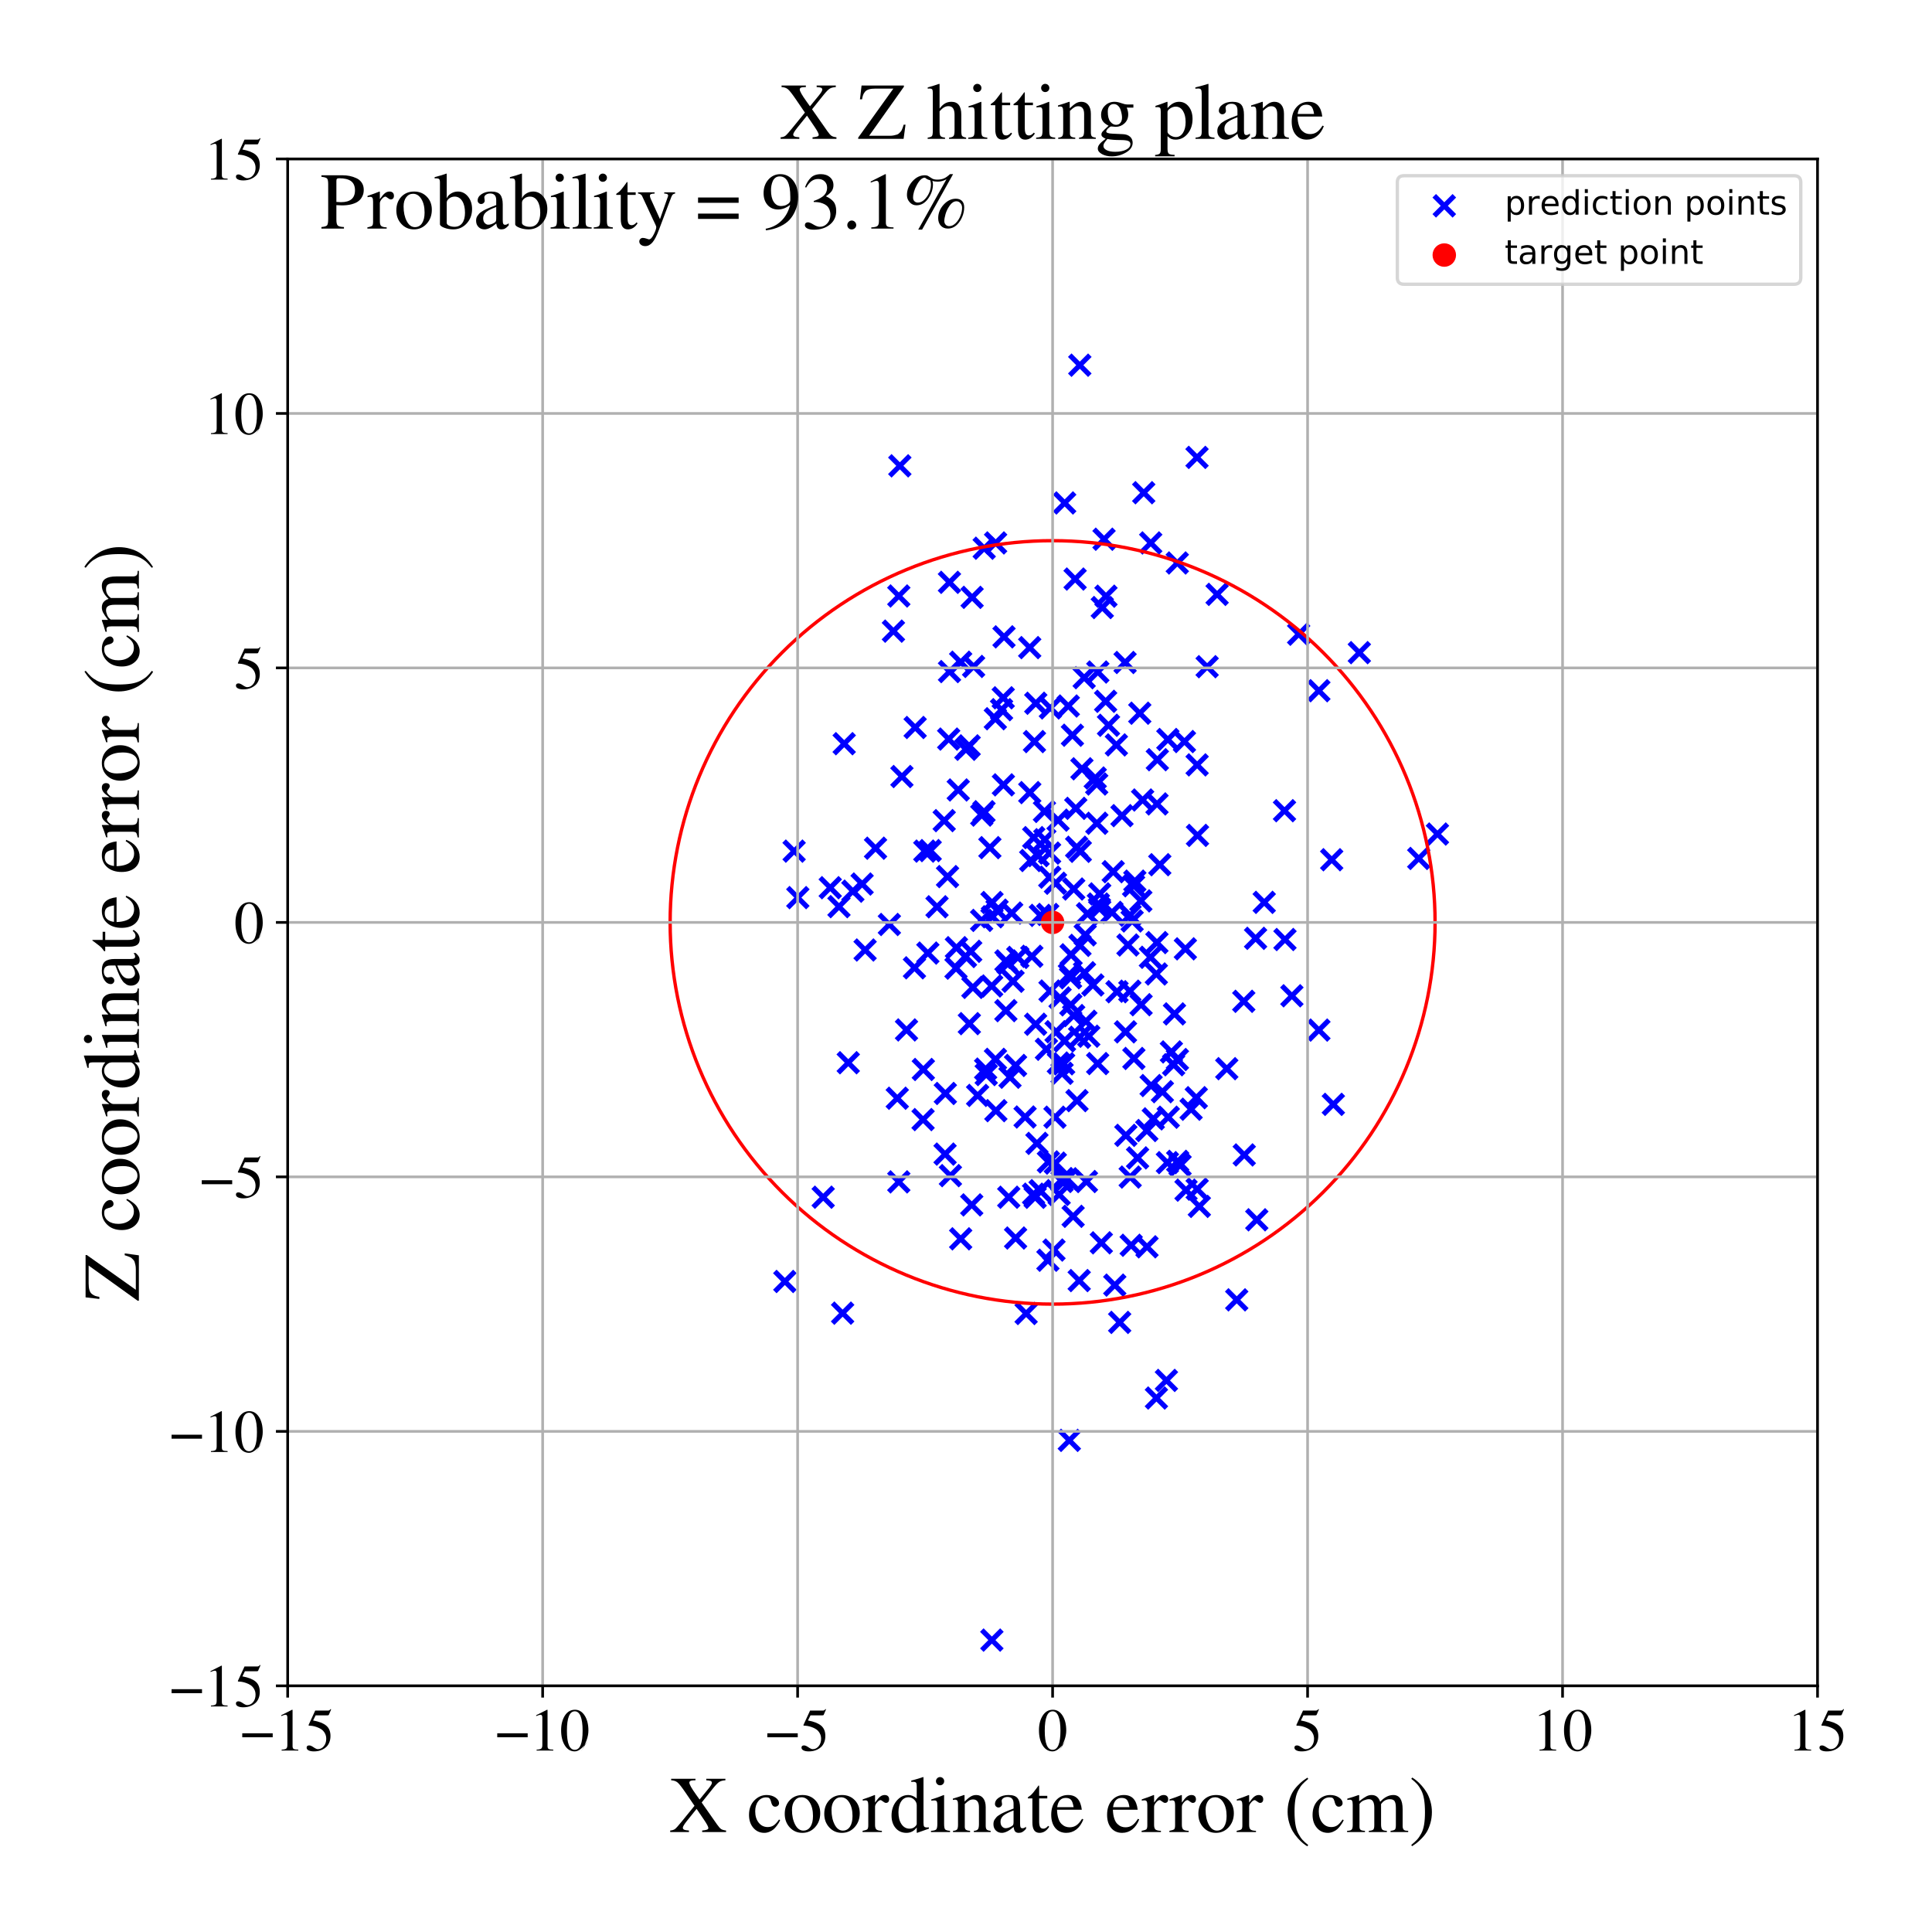 <?xml version="1.0" encoding="utf-8" standalone="no"?>
<!DOCTYPE svg PUBLIC "-//W3C//DTD SVG 1.1//EN"
  "http://www.w3.org/Graphics/SVG/1.1/DTD/svg11.dtd">
<!-- Created with matplotlib (https://matplotlib.org/) -->
<svg height="576pt" version="1.1" viewBox="0 0 576 576" width="576pt" xmlns="http://www.w3.org/2000/svg" xmlns:xlink="http://www.w3.org/1999/xlink">
 <defs>
  <style type="text/css">
*{stroke-linecap:butt;stroke-linejoin:round;}
  </style>
 </defs>
 <g id="figure_1">
  <g id="patch_1">
   <path d="M 0 576 
L 576 576 
L 576 0 
L 0 0 
z
" style="fill:#ffffff;"/>
  </g>
  <g id="axes_1">
   <g id="patch_2">
    <path d="M 85.766 502.609 
L 541.875 502.609 
L 541.875 47.391 
L 85.766 47.391 
z
" style="fill:#ffffff;"/>
   </g>
   <g id="PathCollection_1">
    <defs>
     <path d="M -3 3 
L 3 -3 
M -3 -3 
L 3 3 
" id="m77492560eb" style="stroke:#0000ff;stroke-width:1.5;"/>
    </defs>
    <g clip-path="url(#pb7ddf9376f)">
     <use style="fill:#0000ff;stroke:#0000ff;stroke-width:1.5;" x="307.014" xlink:href="#m77492560eb" y="236.301"/>
     <use style="fill:#0000ff;stroke:#0000ff;stroke-width:1.5;" x="309.495" xlink:href="#m77492560eb" y="255.092"/>
     <use style="fill:#0000ff;stroke:#0000ff;stroke-width:1.5;" x="318.497" xlink:href="#m77492560eb" y="210.487"/>
     <use style="fill:#0000ff;stroke:#0000ff;stroke-width:1.5;" x="335.43" xlink:href="#m77492560eb" y="197.511"/>
     <use style="fill:#0000ff;stroke:#0000ff;stroke-width:1.5;" x="299.886" xlink:href="#m77492560eb" y="301.308"/>
     <use style="fill:#0000ff;stroke:#0000ff;stroke-width:1.5;" x="299.905" xlink:href="#m77492560eb" y="286.483"/>
     <use style="fill:#0000ff;stroke:#0000ff;stroke-width:1.5;" x="337.966" xlink:href="#m77492560eb" y="264.081"/>
     <use style="fill:#0000ff;stroke:#0000ff;stroke-width:1.5;" x="334.506" xlink:href="#m77492560eb" y="243.176"/>
     <use style="fill:#0000ff;stroke:#0000ff;stroke-width:1.5;" x="316.64" xlink:href="#m77492560eb" y="319.992"/>
     <use style="fill:#0000ff;stroke:#0000ff;stroke-width:1.5;" x="283.069" xlink:href="#m77492560eb" y="173.615"/>
     <use style="fill:#0000ff;stroke:#0000ff;stroke-width:1.5;" x="308.756" xlink:href="#m77492560eb" y="305.365"/>
     <use style="fill:#0000ff;stroke:#0000ff;stroke-width:1.5;" x="286.412" xlink:href="#m77492560eb" y="197.43"/>
     <use style="fill:#0000ff;stroke:#0000ff;stroke-width:1.5;" x="308.613" xlink:href="#m77492560eb" y="356.96"/>
     <use style="fill:#0000ff;stroke:#0000ff;stroke-width:1.5;" x="319.17" xlink:href="#m77492560eb" y="291.514"/>
     <use style="fill:#0000ff;stroke:#0000ff;stroke-width:1.5;" x="342.975" xlink:href="#m77492560eb" y="285.403"/>
     <use style="fill:#0000ff;stroke:#0000ff;stroke-width:1.5;" x="321.75" xlink:href="#m77492560eb" y="381.786"/>
     <use style="fill:#0000ff;stroke:#0000ff;stroke-width:1.5;" x="314.851" xlink:href="#m77492560eb" y="307.594"/>
     <use style="fill:#0000ff;stroke:#0000ff;stroke-width:1.5;" x="324.599" xlink:href="#m77492560eb" y="308.93"/>
     <use style="fill:#0000ff;stroke:#0000ff;stroke-width:1.5;" x="292.659" xlink:href="#m77492560eb" y="274.403"/>
     <use style="fill:#0000ff;stroke:#0000ff;stroke-width:1.5;" x="303.444" xlink:href="#m77492560eb" y="285.435"/>
     <use style="fill:#0000ff;stroke:#0000ff;stroke-width:1.5;" x="302.022" xlink:href="#m77492560eb" y="292.549"/>
     <use style="fill:#0000ff;stroke:#0000ff;stroke-width:1.5;" x="327.464" xlink:href="#m77492560eb" y="269.523"/>
     <use style="fill:#0000ff;stroke:#0000ff;stroke-width:1.5;" x="251.218" xlink:href="#m77492560eb" y="391.5"/>
     <use style="fill:#0000ff;stroke:#0000ff;stroke-width:1.5;" x="305.928" xlink:href="#m77492560eb" y="391.601"/>
     <use style="fill:#0000ff;stroke:#0000ff;stroke-width:1.5;" x="299.151" xlink:href="#m77492560eb" y="233.993"/>
     <use style="fill:#0000ff;stroke:#0000ff;stroke-width:1.5;" x="326.972" xlink:href="#m77492560eb" y="233.742"/>
     <use style="fill:#0000ff;stroke:#0000ff;stroke-width:1.5;" x="351.027" xlink:href="#m77492560eb" y="315.881"/>
     <use style="fill:#0000ff;stroke:#0000ff;stroke-width:1.5;" x="317.414" xlink:href="#m77492560eb" y="149.949"/>
     <use style="fill:#0000ff;stroke:#0000ff;stroke-width:1.5;" x="346.547" xlink:href="#m77492560eb" y="325.473"/>
     <use style="fill:#0000ff;stroke:#0000ff;stroke-width:1.5;" x="328.346" xlink:href="#m77492560eb" y="370.53"/>
     <use style="fill:#0000ff;stroke:#0000ff;stroke-width:1.5;" x="319.339" xlink:href="#m77492560eb" y="284.662"/>
     <use style="fill:#0000ff;stroke:#0000ff;stroke-width:1.5;" x="356.659" xlink:href="#m77492560eb" y="327.26"/>
     <use style="fill:#0000ff;stroke:#0000ff;stroke-width:1.5;" x="316.629" xlink:href="#m77492560eb" y="352.233"/>
     <use style="fill:#0000ff;stroke:#0000ff;stroke-width:1.5;" x="288.998" xlink:href="#m77492560eb" y="305.183"/>
     <use style="fill:#0000ff;stroke:#0000ff;stroke-width:1.5;" x="316.046" xlink:href="#m77492560eb" y="297.523"/>
     <use style="fill:#0000ff;stroke:#0000ff;stroke-width:1.5;" x="318.806" xlink:href="#m77492560eb" y="429.428"/>
     <use style="fill:#0000ff;stroke:#0000ff;stroke-width:1.5;" x="310.089" xlink:href="#m77492560eb" y="354.974"/>
     <use style="fill:#0000ff;stroke:#0000ff;stroke-width:1.5;" x="323.906" xlink:href="#m77492560eb" y="352.256"/>
     <use style="fill:#0000ff;stroke:#0000ff;stroke-width:1.5;" x="250.128" xlink:href="#m77492560eb" y="270.302"/>
     <use style="fill:#0000ff;stroke:#0000ff;stroke-width:1.5;" x="257.918" xlink:href="#m77492560eb" y="283.231"/>
     <use style="fill:#0000ff;stroke:#0000ff;stroke-width:1.5;" x="347.752" xlink:href="#m77492560eb" y="411.553"/>
     <use style="fill:#0000ff;stroke:#0000ff;stroke-width:1.5;" x="291.466" xlink:href="#m77492560eb" y="326.583"/>
     <use style="fill:#0000ff;stroke:#0000ff;stroke-width:1.5;" x="351.824" xlink:href="#m77492560eb" y="347.399"/>
     <use style="fill:#0000ff;stroke:#0000ff;stroke-width:1.5;" x="290.048" xlink:href="#m77492560eb" y="294.381"/>
     <use style="fill:#0000ff;stroke:#0000ff;stroke-width:1.5;" x="312.372" xlink:href="#m77492560eb" y="272.63"/>
     <use style="fill:#0000ff;stroke:#0000ff;stroke-width:1.5;" x="247.527" xlink:href="#m77492560eb" y="264.655"/>
     <use style="fill:#0000ff;stroke:#0000ff;stroke-width:1.5;" x="281.761" xlink:href="#m77492560eb" y="344.077"/>
     <use style="fill:#0000ff;stroke:#0000ff;stroke-width:1.5;" x="322.076" xlink:href="#m77492560eb" y="253.809"/>
     <use style="fill:#0000ff;stroke:#0000ff;stroke-width:1.5;" x="356.924" xlink:href="#m77492560eb" y="354.529"/>
     <use style="fill:#0000ff;stroke:#0000ff;stroke-width:1.5;" x="385.159" xlink:href="#m77492560eb" y="296.88"/>
     <use style="fill:#0000ff;stroke:#0000ff;stroke-width:1.5;" x="353.404" xlink:href="#m77492560eb" y="282.883"/>
     <use style="fill:#0000ff;stroke:#0000ff;stroke-width:1.5;" x="319.942" xlink:href="#m77492560eb" y="362.629"/>
     <use style="fill:#0000ff;stroke:#0000ff;stroke-width:1.5;" x="296.828" xlink:href="#m77492560eb" y="161.869"/>
     <use style="fill:#0000ff;stroke:#0000ff;stroke-width:1.5;" x="236.76" xlink:href="#m77492560eb" y="253.752"/>
     <use style="fill:#0000ff;stroke:#0000ff;stroke-width:1.5;" x="322.559" xlink:href="#m77492560eb" y="229.203"/>
     <use style="fill:#0000ff;stroke:#0000ff;stroke-width:1.5;" x="302.788" xlink:href="#m77492560eb" y="369.098"/>
     <use style="fill:#0000ff;stroke:#0000ff;stroke-width:1.5;" x="319.242" xlink:href="#m77492560eb" y="299.575"/>
     <use style="fill:#0000ff;stroke:#0000ff;stroke-width:1.5;" x="313.043" xlink:href="#m77492560eb" y="295.46"/>
     <use style="fill:#0000ff;stroke:#0000ff;stroke-width:1.5;" x="314.524" xlink:href="#m77492560eb" y="333.075"/>
     <use style="fill:#0000ff;stroke:#0000ff;stroke-width:1.5;" x="362.865" xlink:href="#m77492560eb" y="177.204"/>
     <use style="fill:#0000ff;stroke:#0000ff;stroke-width:1.5;" x="286.417" xlink:href="#m77492560eb" y="369.337"/>
     <use style="fill:#0000ff;stroke:#0000ff;stroke-width:1.5;" x="336.95" xlink:href="#m77492560eb" y="350.929"/>
     <use style="fill:#0000ff;stroke:#0000ff;stroke-width:1.5;" x="277.327" xlink:href="#m77492560eb" y="253.592"/>
     <use style="fill:#0000ff;stroke:#0000ff;stroke-width:1.5;" x="365.746" xlink:href="#m77492560eb" y="318.608"/>
     <use style="fill:#0000ff;stroke:#0000ff;stroke-width:1.5;" x="325.819" xlink:href="#m77492560eb" y="293.657"/>
     <use style="fill:#0000ff;stroke:#0000ff;stroke-width:1.5;" x="279.363" xlink:href="#m77492560eb" y="270.346"/>
     <use style="fill:#0000ff;stroke:#0000ff;stroke-width:1.5;" x="343.073" xlink:href="#m77492560eb" y="161.866"/>
     <use style="fill:#0000ff;stroke:#0000ff;stroke-width:1.5;" x="308.196" xlink:href="#m77492560eb" y="249.724"/>
     <use style="fill:#0000ff;stroke:#0000ff;stroke-width:1.5;" x="323.539" xlink:href="#m77492560eb" y="278.716"/>
     <use style="fill:#0000ff;stroke:#0000ff;stroke-width:1.5;" x="311.394" xlink:href="#m77492560eb" y="241.916"/>
     <use style="fill:#0000ff;stroke:#0000ff;stroke-width:1.5;" x="-1" xlink:href="#m77492560eb" y="274.937"/>
     <use style="fill:#0000ff;stroke:#0000ff;stroke-width:1.5;" x="-1" xlink:href="#m77492560eb" y="279.688"/>
     <use style="fill:#0000ff;stroke:#0000ff;stroke-width:1.5;" x="282.496" xlink:href="#m77492560eb" y="261.341"/>
     <use style="fill:#0000ff;stroke:#0000ff;stroke-width:1.5;" x="359.895" xlink:href="#m77492560eb" y="198.766"/>
     <use style="fill:#0000ff;stroke:#0000ff;stroke-width:1.5;" x="296.902" xlink:href="#m77492560eb" y="331.128"/>
     <use style="fill:#0000ff;stroke:#0000ff;stroke-width:1.5;" x="285.692" xlink:href="#m77492560eb" y="235.517"/>
     <use style="fill:#0000ff;stroke:#0000ff;stroke-width:1.5;" x="314.676" xlink:href="#m77492560eb" y="263.326"/>
     <use style="fill:#0000ff;stroke:#0000ff;stroke-width:1.5;" x="283.084" xlink:href="#m77492560eb" y="200.22"/>
     <use style="fill:#0000ff;stroke:#0000ff;stroke-width:1.5;" x="300.744" xlink:href="#m77492560eb" y="356.938"/>
     <use style="fill:#0000ff;stroke:#0000ff;stroke-width:1.5;" x="295.884" xlink:href="#m77492560eb" y="273.327"/>
     <use style="fill:#0000ff;stroke:#0000ff;stroke-width:1.5;" x="321.875" xlink:href="#m77492560eb" y="309.247"/>
     <use style="fill:#0000ff;stroke:#0000ff;stroke-width:1.5;" x="-1" xlink:href="#m77492560eb" y="404.349"/>
     <use style="fill:#0000ff;stroke:#0000ff;stroke-width:1.5;" x="-1" xlink:href="#m77492560eb" y="374.549"/>
     <use style="fill:#0000ff;stroke:#0000ff;stroke-width:1.5;" x="313.158" xlink:href="#m77492560eb" y="211.066"/>
     <use style="fill:#0000ff;stroke:#0000ff;stroke-width:1.5;" x="257.03" xlink:href="#m77492560eb" y="263.56"/>
     <use style="fill:#0000ff;stroke:#0000ff;stroke-width:1.5;" x="285.021" xlink:href="#m77492560eb" y="288.642"/>
     <use style="fill:#0000ff;stroke:#0000ff;stroke-width:1.5;" x="281.843" xlink:href="#m77492560eb" y="326.003"/>
     <use style="fill:#0000ff;stroke:#0000ff;stroke-width:1.5;" x="326.531" xlink:href="#m77492560eb" y="231.948"/>
     <use style="fill:#0000ff;stroke:#0000ff;stroke-width:1.5;" x="348.302" xlink:href="#m77492560eb" y="333.086"/>
     <use style="fill:#0000ff;stroke:#0000ff;stroke-width:1.5;" x="368.716" xlink:href="#m77492560eb" y="387.532"/>
     <use style="fill:#0000ff;stroke:#0000ff;stroke-width:1.5;" x="254.275" xlink:href="#m77492560eb" y="265.693"/>
     <use style="fill:#0000ff;stroke:#0000ff;stroke-width:1.5;" x="251.685" xlink:href="#m77492560eb" y="221.724"/>
     <use style="fill:#0000ff;stroke:#0000ff;stroke-width:1.5;" x="307.625" xlink:href="#m77492560eb" y="285.111"/>
     <use style="fill:#0000ff;stroke:#0000ff;stroke-width:1.5;" x="319.732" xlink:href="#m77492560eb" y="219.198"/>
     <use style="fill:#0000ff;stroke:#0000ff;stroke-width:1.5;" x="344.921" xlink:href="#m77492560eb" y="281.017"/>
     <use style="fill:#0000ff;stroke:#0000ff;stroke-width:1.5;" x="267.968" xlink:href="#m77492560eb" y="352.359"/>
     <use style="fill:#0000ff;stroke:#0000ff;stroke-width:1.5;" x="370.958" xlink:href="#m77492560eb" y="344.327"/>
     <use style="fill:#0000ff;stroke:#0000ff;stroke-width:1.5;" x="245.425" xlink:href="#m77492560eb" y="356.933"/>
     <use style="fill:#0000ff;stroke:#0000ff;stroke-width:1.5;" x="289.826" xlink:href="#m77492560eb" y="178.092"/>
     <use style="fill:#0000ff;stroke:#0000ff;stroke-width:1.5;" x="282.837" xlink:href="#m77492560eb" y="220.346"/>
     <use style="fill:#0000ff;stroke:#0000ff;stroke-width:1.5;" x="344.942" xlink:href="#m77492560eb" y="239.679"/>
     <use style="fill:#0000ff;stroke:#0000ff;stroke-width:1.5;" x="340.656" xlink:href="#m77492560eb" y="238.508"/>
     <use style="fill:#0000ff;stroke:#0000ff;stroke-width:1.5;" x="292.699" xlink:href="#m77492560eb" y="243.008"/>
     <use style="fill:#0000ff;stroke:#0000ff;stroke-width:1.5;" x="290.27" xlink:href="#m77492560eb" y="198.689"/>
     <use style="fill:#0000ff;stroke:#0000ff;stroke-width:1.5;" x="261.032" xlink:href="#m77492560eb" y="252.879"/>
     <use style="fill:#0000ff;stroke:#0000ff;stroke-width:1.5;" x="343.193" xlink:href="#m77492560eb" y="323.641"/>
     <use style="fill:#0000ff;stroke:#0000ff;stroke-width:1.5;" x="338.051" xlink:href="#m77492560eb" y="315.568"/>
     <use style="fill:#0000ff;stroke:#0000ff;stroke-width:1.5;" x="285.143" xlink:href="#m77492560eb" y="282.539"/>
     <use style="fill:#0000ff;stroke:#0000ff;stroke-width:1.5;" x="336.289" xlink:href="#m77492560eb" y="281.739"/>
     <use style="fill:#0000ff;stroke:#0000ff;stroke-width:1.5;" x="329.633" xlink:href="#m77492560eb" y="209.089"/>
     <use style="fill:#0000ff;stroke:#0000ff;stroke-width:1.5;" x="350.993" xlink:href="#m77492560eb" y="167.843"/>
     <use style="fill:#0000ff;stroke:#0000ff;stroke-width:1.5;" x="312.92" xlink:href="#m77492560eb" y="254.339"/>
     <use style="fill:#0000ff;stroke:#0000ff;stroke-width:1.5;" x="293.856" xlink:href="#m77492560eb" y="318.734"/>
     <use style="fill:#0000ff;stroke:#0000ff;stroke-width:1.5;" x="315.444" xlink:href="#m77492560eb" y="244.514"/>
     <use style="fill:#0000ff;stroke:#0000ff;stroke-width:1.5;" x="275.718" xlink:href="#m77492560eb" y="253.746"/>
     <use style="fill:#0000ff;stroke:#0000ff;stroke-width:1.5;" x="293.365" xlink:href="#m77492560eb" y="242.004"/>
     <use style="fill:#0000ff;stroke:#0000ff;stroke-width:1.5;" x="297.261" xlink:href="#m77492560eb" y="271.35"/>
     <use style="fill:#0000ff;stroke:#0000ff;stroke-width:1.5;" x="331.512" xlink:href="#m77492560eb" y="272.012"/>
     <use style="fill:#0000ff;stroke:#0000ff;stroke-width:1.5;" x="298.601" xlink:href="#m77492560eb" y="211.581"/>
     <use style="fill:#0000ff;stroke:#0000ff;stroke-width:1.5;" x="305.613" xlink:href="#m77492560eb" y="333.021"/>
     <use style="fill:#0000ff;stroke:#0000ff;stroke-width:1.5;" x="328.635" xlink:href="#m77492560eb" y="181.132"/>
     <use style="fill:#0000ff;stroke:#0000ff;stroke-width:1.5;" x="288.944" xlink:href="#m77492560eb" y="222.374"/>
     <use style="fill:#0000ff;stroke:#0000ff;stroke-width:1.5;" x="309.149" xlink:href="#m77492560eb" y="340.884"/>
     <use style="fill:#0000ff;stroke:#0000ff;stroke-width:1.5;" x="320.528" xlink:href="#m77492560eb" y="172.637"/>
     <use style="fill:#0000ff;stroke:#0000ff;stroke-width:1.5;" x="382.958" xlink:href="#m77492560eb" y="241.7"/>
     <use style="fill:#0000ff;stroke:#0000ff;stroke-width:1.5;" x="289.409" xlink:href="#m77492560eb" y="283.623"/>
     <use style="fill:#0000ff;stroke:#0000ff;stroke-width:1.5;" x="308.142" xlink:href="#m77492560eb" y="356.031"/>
     <use style="fill:#0000ff;stroke:#0000ff;stroke-width:1.5;" x="348.183" xlink:href="#m77492560eb" y="220.468"/>
     <use style="fill:#0000ff;stroke:#0000ff;stroke-width:1.5;" x="374.337" xlink:href="#m77492560eb" y="279.751"/>
     <use style="fill:#0000ff;stroke:#0000ff;stroke-width:1.5;" x="308.803" xlink:href="#m77492560eb" y="209.667"/>
     <use style="fill:#0000ff;stroke:#0000ff;stroke-width:1.5;" x="335.656" xlink:href="#m77492560eb" y="338.489"/>
     <use style="fill:#0000ff;stroke:#0000ff;stroke-width:1.5;" x="287.956" xlink:href="#m77492560eb" y="223.392"/>
     <use style="fill:#0000ff;stroke:#0000ff;stroke-width:1.5;" x="321.982" xlink:href="#m77492560eb" y="281.851"/>
     <use style="fill:#0000ff;stroke:#0000ff;stroke-width:1.5;" x="314.229" xlink:href="#m77492560eb" y="372.684"/>
     <use style="fill:#0000ff;stroke:#0000ff;stroke-width:1.5;" x="341.964" xlink:href="#m77492560eb" y="371.723"/>
     <use style="fill:#0000ff;stroke:#0000ff;stroke-width:1.5;" x="275.201" xlink:href="#m77492560eb" y="333.79"/>
     <use style="fill:#0000ff;stroke:#0000ff;stroke-width:1.5;" x="356.878" xlink:href="#m77492560eb" y="136.369"/>
     <use style="fill:#0000ff;stroke:#0000ff;stroke-width:1.5;" x="343.836" xlink:href="#m77492560eb" y="333.574"/>
     <use style="fill:#0000ff;stroke:#0000ff;stroke-width:1.5;" x="320.992" xlink:href="#m77492560eb" y="252.595"/>
     <use style="fill:#0000ff;stroke:#0000ff;stroke-width:1.5;" x="311.499" xlink:href="#m77492560eb" y="250.344"/>
     <use style="fill:#0000ff;stroke:#0000ff;stroke-width:1.5;" x="357.016" xlink:href="#m77492560eb" y="249.06"/>
     <use style="fill:#0000ff;stroke:#0000ff;stroke-width:1.5;" x="397.521" xlink:href="#m77492560eb" y="329.252"/>
     <use style="fill:#0000ff;stroke:#0000ff;stroke-width:1.5;" x="320.099" xlink:href="#m77492560eb" y="302.773"/>
     <use style="fill:#0000ff;stroke:#0000ff;stroke-width:1.5;" x="275.282" xlink:href="#m77492560eb" y="318.851"/>
     <use style="fill:#0000ff;stroke:#0000ff;stroke-width:1.5;" x="405.269" xlink:href="#m77492560eb" y="194.578"/>
     <use style="fill:#0000ff;stroke:#0000ff;stroke-width:1.5;" x="296.785" xlink:href="#m77492560eb" y="315.829"/>
     <use style="fill:#0000ff;stroke:#0000ff;stroke-width:1.5;" x="330.487" xlink:href="#m77492560eb" y="216.233"/>
     <use style="fill:#0000ff;stroke:#0000ff;stroke-width:1.5;" x="324.229" xlink:href="#m77492560eb" y="272.414"/>
     <use style="fill:#0000ff;stroke:#0000ff;stroke-width:1.5;" x="311.977" xlink:href="#m77492560eb" y="312.829"/>
     <use style="fill:#0000ff;stroke:#0000ff;stroke-width:1.5;" x="266.365" xlink:href="#m77492560eb" y="188.167"/>
     <use style="fill:#0000ff;stroke:#0000ff;stroke-width:1.5;" x="349.235" xlink:href="#m77492560eb" y="313.618"/>
     <use style="fill:#0000ff;stroke:#0000ff;stroke-width:1.5;" x="374.694" xlink:href="#m77492560eb" y="363.664"/>
     <use style="fill:#0000ff;stroke:#0000ff;stroke-width:1.5;" x="345.048" xlink:href="#m77492560eb" y="226.494"/>
     <use style="fill:#0000ff;stroke:#0000ff;stroke-width:1.5;" x="341.904" xlink:href="#m77492560eb" y="337.048"/>
     <use style="fill:#0000ff;stroke:#0000ff;stroke-width:1.5;" x="349.904" xlink:href="#m77492560eb" y="317.432"/>
     <use style="fill:#0000ff;stroke:#0000ff;stroke-width:1.5;" x="353.594" xlink:href="#m77492560eb" y="354.825"/>
     <use style="fill:#0000ff;stroke:#0000ff;stroke-width:1.5;" x="272.843" xlink:href="#m77492560eb" y="216.892"/>
     <use style="fill:#0000ff;stroke:#0000ff;stroke-width:1.5;" x="351.109" xlink:href="#m77492560eb" y="346.236"/>
     <use style="fill:#0000ff;stroke:#0000ff;stroke-width:1.5;" x="272.637" xlink:href="#m77492560eb" y="288.539"/>
     <use style="fill:#0000ff;stroke:#0000ff;stroke-width:1.5;" x="296.747" xlink:href="#m77492560eb" y="214.279"/>
     <use style="fill:#0000ff;stroke:#0000ff;stroke-width:1.5;" x="345.777" xlink:href="#m77492560eb" y="257.8"/>
     <use style="fill:#0000ff;stroke:#0000ff;stroke-width:1.5;" x="312.974" xlink:href="#m77492560eb" y="261.512"/>
     <use style="fill:#0000ff;stroke:#0000ff;stroke-width:1.5;" x="323.732" xlink:href="#m77492560eb" y="304.482"/>
     <use style="fill:#0000ff;stroke:#0000ff;stroke-width:1.5;" x="307.294" xlink:href="#m77492560eb" y="256.551"/>
     <use style="fill:#0000ff;stroke:#0000ff;stroke-width:1.5;" x="339.811" xlink:href="#m77492560eb" y="212.632"/>
     <use style="fill:#0000ff;stroke:#0000ff;stroke-width:1.5;" x="323.334" xlink:href="#m77492560eb" y="290.001"/>
     <use style="fill:#0000ff;stroke:#0000ff;stroke-width:1.5;" x="340.99" xlink:href="#m77492560eb" y="146.896"/>
     <use style="fill:#0000ff;stroke:#0000ff;stroke-width:1.5;" x="-1" xlink:href="#m77492560eb" y="304.551"/>
     <use style="fill:#0000ff;stroke:#0000ff;stroke-width:1.5;" x="-1" xlink:href="#m77492560eb" y="331.09"/>
     <use style="fill:#0000ff;stroke:#0000ff;stroke-width:1.5;" x="393.202" xlink:href="#m77492560eb" y="205.923"/>
     <use style="fill:#0000ff;stroke:#0000ff;stroke-width:1.5;" x="329.156" xlink:href="#m77492560eb" y="160.765"/>
     <use style="fill:#0000ff;stroke:#0000ff;stroke-width:1.5;" x="335.557" xlink:href="#m77492560eb" y="307.633"/>
     <use style="fill:#0000ff;stroke:#0000ff;stroke-width:1.5;" x="287.84" xlink:href="#m77492560eb" y="285.171"/>
     <use style="fill:#0000ff;stroke:#0000ff;stroke-width:1.5;" x="422.976" xlink:href="#m77492560eb" y="255.934"/>
     <use style="fill:#0000ff;stroke:#0000ff;stroke-width:1.5;" x="333.815" xlink:href="#m77492560eb" y="394.256"/>
     <use style="fill:#0000ff;stroke:#0000ff;stroke-width:1.5;" x="299.1" xlink:href="#m77492560eb" y="208.041"/>
     <use style="fill:#0000ff;stroke:#0000ff;stroke-width:1.5;" x="337.531" xlink:href="#m77492560eb" y="274.567"/>
     <use style="fill:#0000ff;stroke:#0000ff;stroke-width:1.5;" x="357.568" xlink:href="#m77492560eb" y="359.672"/>
     <use style="fill:#0000ff;stroke:#0000ff;stroke-width:1.5;" x="267.514" xlink:href="#m77492560eb" y="327.425"/>
     <use style="fill:#0000ff;stroke:#0000ff;stroke-width:1.5;" x="308.412" xlink:href="#m77492560eb" y="221.094"/>
     <use style="fill:#0000ff;stroke:#0000ff;stroke-width:1.5;" x="315.542" xlink:href="#m77492560eb" y="316.931"/>
     <use style="fill:#0000ff;stroke:#0000ff;stroke-width:1.5;" x="270.264" xlink:href="#m77492560eb" y="307.06"/>
     <use style="fill:#0000ff;stroke:#0000ff;stroke-width:1.5;" x="376.912" xlink:href="#m77492560eb" y="269.026"/>
     <use style="fill:#0000ff;stroke:#0000ff;stroke-width:1.5;" x="268.895" xlink:href="#m77492560eb" y="231.514"/>
     <use style="fill:#0000ff;stroke:#0000ff;stroke-width:1.5;" x="327.3" xlink:href="#m77492560eb" y="200.354"/>
     <use style="fill:#0000ff;stroke:#0000ff;stroke-width:1.5;" x="327.007" xlink:href="#m77492560eb" y="245.446"/>
     <use style="fill:#0000ff;stroke:#0000ff;stroke-width:1.5;" x="316.851" xlink:href="#m77492560eb" y="351.384"/>
     <use style="fill:#0000ff;stroke:#0000ff;stroke-width:1.5;" x="320.115" xlink:href="#m77492560eb" y="265.048"/>
     <use style="fill:#0000ff;stroke:#0000ff;stroke-width:1.5;" x="295.12" xlink:href="#m77492560eb" y="252.715"/>
     <use style="fill:#0000ff;stroke:#0000ff;stroke-width:1.5;" x="321.927" xlink:href="#m77492560eb" y="108.881"/>
     <use style="fill:#0000ff;stroke:#0000ff;stroke-width:1.5;" x="333.018" xlink:href="#m77492560eb" y="295.673"/>
     <use style="fill:#0000ff;stroke:#0000ff;stroke-width:1.5;" x="289.712" xlink:href="#m77492560eb" y="359.227"/>
     <use style="fill:#0000ff;stroke:#0000ff;stroke-width:1.5;" x="301.627" xlink:href="#m77492560eb" y="272.218"/>
     <use style="fill:#0000ff;stroke:#0000ff;stroke-width:1.5;" x="340.127" xlink:href="#m77492560eb" y="268.581"/>
     <use style="fill:#0000ff;stroke:#0000ff;stroke-width:1.5;" x="267.97" xlink:href="#m77492560eb" y="177.685"/>
     <use style="fill:#0000ff;stroke:#0000ff;stroke-width:1.5;" x="332.358" xlink:href="#m77492560eb" y="383.141"/>
     <use style="fill:#0000ff;stroke:#0000ff;stroke-width:1.5;" x="332.836" xlink:href="#m77492560eb" y="222.088"/>
     <use style="fill:#0000ff;stroke:#0000ff;stroke-width:1.5;" x="276.63" xlink:href="#m77492560eb" y="284.147"/>
     <use style="fill:#0000ff;stroke:#0000ff;stroke-width:1.5;" x="295.752" xlink:href="#m77492560eb" y="269.069"/>
     <use style="fill:#0000ff;stroke:#0000ff;stroke-width:1.5;" x="317.36" xlink:href="#m77492560eb" y="310.321"/>
     <use style="fill:#0000ff;stroke:#0000ff;stroke-width:1.5;" x="312.423" xlink:href="#m77492560eb" y="375.721"/>
     <use style="fill:#0000ff;stroke:#0000ff;stroke-width:1.5;" x="318.83" xlink:href="#m77492560eb" y="290.486"/>
     <use style="fill:#0000ff;stroke:#0000ff;stroke-width:1.5;" x="312.568" xlink:href="#m77492560eb" y="346.406"/>
     <use style="fill:#0000ff;stroke:#0000ff;stroke-width:1.5;" x="370.813" xlink:href="#m77492560eb" y="298.527"/>
     <use style="fill:#0000ff;stroke:#0000ff;stroke-width:1.5;" x="339.154" xlink:href="#m77492560eb" y="345.203"/>
     <use style="fill:#0000ff;stroke:#0000ff;stroke-width:1.5;" x="344.75" xlink:href="#m77492560eb" y="290.381"/>
     <use style="fill:#0000ff;stroke:#0000ff;stroke-width:1.5;" x="299.332" xlink:href="#m77492560eb" y="189.869"/>
     <use style="fill:#0000ff;stroke:#0000ff;stroke-width:1.5;" x="321.092" xlink:href="#m77492560eb" y="328.136"/>
     <use style="fill:#0000ff;stroke:#0000ff;stroke-width:1.5;" x="306.994" xlink:href="#m77492560eb" y="193.076"/>
     <use style="fill:#0000ff;stroke:#0000ff;stroke-width:1.5;" x="356.908" xlink:href="#m77492560eb" y="228.038"/>
     <use style="fill:#0000ff;stroke:#0000ff;stroke-width:1.5;" x="268.274" xlink:href="#m77492560eb" y="138.881"/>
     <use style="fill:#0000ff;stroke:#0000ff;stroke-width:1.5;" x="310.17" xlink:href="#m77492560eb" y="272.91"/>
     <use style="fill:#0000ff;stroke:#0000ff;stroke-width:1.5;" x="252.899" xlink:href="#m77492560eb" y="316.835"/>
     <use style="fill:#0000ff;stroke:#0000ff;stroke-width:1.5;" x="387.174" xlink:href="#m77492560eb" y="189.085"/>
     <use style="fill:#0000ff;stroke:#0000ff;stroke-width:1.5;" x="265.154" xlink:href="#m77492560eb" y="275.622"/>
     <use style="fill:#0000ff;stroke:#0000ff;stroke-width:1.5;" x="281.503" xlink:href="#m77492560eb" y="244.658"/>
     <use style="fill:#0000ff;stroke:#0000ff;stroke-width:1.5;" x="393.212" xlink:href="#m77492560eb" y="307.107"/>
     <use style="fill:#0000ff;stroke:#0000ff;stroke-width:1.5;" x="355.114" xlink:href="#m77492560eb" y="330.701"/>
     <use style="fill:#0000ff;stroke:#0000ff;stroke-width:1.5;" x="327.255" xlink:href="#m77492560eb" y="317.091"/>
     <use style="fill:#0000ff;stroke:#0000ff;stroke-width:1.5;" x="283.354" xlink:href="#m77492560eb" y="350.499"/>
     <use style="fill:#0000ff;stroke:#0000ff;stroke-width:1.5;" x="302.774" xlink:href="#m77492560eb" y="317.647"/>
     <use style="fill:#0000ff;stroke:#0000ff;stroke-width:1.5;" x="300.53" xlink:href="#m77492560eb" y="287.276"/>
     <use style="fill:#0000ff;stroke:#0000ff;stroke-width:1.5;" x="294.029" xlink:href="#m77492560eb" y="320.361"/>
     <use style="fill:#0000ff;stroke:#0000ff;stroke-width:1.5;" x="301.115" xlink:href="#m77492560eb" y="321.166"/>
     <use style="fill:#0000ff;stroke:#0000ff;stroke-width:1.5;" x="314.632" xlink:href="#m77492560eb" y="346.769"/>
     <use style="fill:#0000ff;stroke:#0000ff;stroke-width:1.5;" x="295.712" xlink:href="#m77492560eb" y="488.973"/>
     <use style="fill:#0000ff;stroke:#0000ff;stroke-width:1.5;" x="428.554" xlink:href="#m77492560eb" y="248.658"/>
     <use style="fill:#0000ff;stroke:#0000ff;stroke-width:1.5;" x="327.866" xlink:href="#m77492560eb" y="266.502"/>
     <use style="fill:#0000ff;stroke:#0000ff;stroke-width:1.5;" x="337.248" xlink:href="#m77492560eb" y="371.26"/>
     <use style="fill:#0000ff;stroke:#0000ff;stroke-width:1.5;" x="293.427" xlink:href="#m77492560eb" y="163.443"/>
     <use style="fill:#0000ff;stroke:#0000ff;stroke-width:1.5;" x="323.233" xlink:href="#m77492560eb" y="202.045"/>
     <use style="fill:#0000ff;stroke:#0000ff;stroke-width:1.5;" x="233.99" xlink:href="#m77492560eb" y="382.055"/>
     <use style="fill:#0000ff;stroke:#0000ff;stroke-width:1.5;" x="344.773" xlink:href="#m77492560eb" y="416.802"/>
     <use style="fill:#0000ff;stroke:#0000ff;stroke-width:1.5;" x="317.114" xlink:href="#m77492560eb" y="317.158"/>
     <use style="fill:#0000ff;stroke:#0000ff;stroke-width:1.5;" x="336.905" xlink:href="#m77492560eb" y="272.853"/>
     <use style="fill:#0000ff;stroke:#0000ff;stroke-width:1.5;" x="318.105" xlink:href="#m77492560eb" y="351.441"/>
     <use style="fill:#0000ff;stroke:#0000ff;stroke-width:1.5;" x="295.652" xlink:href="#m77492560eb" y="293.957"/>
     <use style="fill:#0000ff;stroke:#0000ff;stroke-width:1.5;" x="237.86" xlink:href="#m77492560eb" y="267.613"/>
     <use style="fill:#0000ff;stroke:#0000ff;stroke-width:1.5;" x="331.894" xlink:href="#m77492560eb" y="259.887"/>
     <use style="fill:#0000ff;stroke:#0000ff;stroke-width:1.5;" x="336.848" xlink:href="#m77492560eb" y="295.507"/>
     <use style="fill:#0000ff;stroke:#0000ff;stroke-width:1.5;" x="338.336" xlink:href="#m77492560eb" y="262.7"/>
     <use style="fill:#0000ff;stroke:#0000ff;stroke-width:1.5;" x="350.158" xlink:href="#m77492560eb" y="302.279"/>
     <use style="fill:#0000ff;stroke:#0000ff;stroke-width:1.5;" x="320.728" xlink:href="#m77492560eb" y="240.997"/>
     <use style="fill:#0000ff;stroke:#0000ff;stroke-width:1.5;" x="329.724" xlink:href="#m77492560eb" y="177.748"/>
     <use style="fill:#0000ff;stroke:#0000ff;stroke-width:1.5;" x="397.031" xlink:href="#m77492560eb" y="256.317"/>
     <use style="fill:#0000ff;stroke:#0000ff;stroke-width:1.5;" x="340.199" xlink:href="#m77492560eb" y="299.538"/>
     <use style="fill:#0000ff;stroke:#0000ff;stroke-width:1.5;" x="383.095" xlink:href="#m77492560eb" y="280.105"/>
     <use style="fill:#0000ff;stroke:#0000ff;stroke-width:1.5;" x="315.773" xlink:href="#m77492560eb" y="356.112"/>
     <use style="fill:#0000ff;stroke:#0000ff;stroke-width:1.5;" x="353.129" xlink:href="#m77492560eb" y="221.083"/>
     <use style="fill:#0000ff;stroke:#0000ff;stroke-width:1.5;" x="348.047" xlink:href="#m77492560eb" y="346.627"/>
     <use style="fill:#0000ff;stroke:#0000ff;stroke-width:1.5;" x="327.781" xlink:href="#m77492560eb" y="270.814"/>
    </g>
   </g>
   <g id="PathCollection_2">
    <defs>
     <path d="M 0 3 
C 0.796 3 1.559 2.684 2.121 2.121 
C 2.684 1.559 3 0.796 3 0 
C 3 -0.796 2.684 -1.559 2.121 -2.121 
C 1.559 -2.684 0.796 -3 0 -3 
C -0.796 -3 -1.559 -2.684 -2.121 -2.121 
C -2.684 -1.559 -3 -0.796 -3 0 
C -3 0.796 -2.684 1.559 -2.121 2.121 
C -1.559 2.684 -0.796 3 0 3 
z
" id="m1a2cf4ceb7" style="stroke:#ff0000;"/>
    </defs>
    <g clip-path="url(#pb7ddf9376f)">
     <use style="fill:#ff0000;stroke:#ff0000;" x="313.82" xlink:href="#m1a2cf4ceb7" y="275"/>
    </g>
   </g>
   <g id="patch_3">
    <path clip-path="url(#pb7ddf9376f)" d="M 313.82 388.805 
C 344.061 388.805 373.067 376.814 394.45 355.472 
C 415.833 334.131 427.848 305.181 427.848 275 
C 427.848 244.819 415.833 215.869 394.45 194.528 
C 373.067 173.186 344.061 161.195 313.82 161.195 
C 283.58 161.195 254.574 173.186 233.191 194.528 
C 211.808 215.869 199.793 244.819 199.793 275 
C 199.793 305.181 211.808 334.131 233.191 355.472 
C 254.574 376.814 283.58 388.805 313.82 388.805 
z
" style="fill:none;stroke:#ff0000;stroke-linejoin:miter;"/>
   </g>
   <g id="matplotlib.axis_1">
    <g id="xtick_1">
     <g id="line2d_1">
      <path clip-path="url(#pb7ddf9376f)" d="M 85.766 502.609 
L 85.766 47.391 
" style="fill:none;stroke:#b0b0b0;stroke-linecap:square;stroke-width:0.8;"/>
     </g>
     <g id="line2d_2">
      <defs>
       <path d="M 0 0 
L 0 3.5 
" id="m3dea8fe13b" style="stroke:#000000;stroke-width:0.8;"/>
      </defs>
      <g>
       <use style="stroke:#000000;stroke-width:0.8;" x="85.766" xlink:href="#m3dea8fe13b" y="502.609"/>
      </g>
     </g>
     <g id="text_1">
      <!-- −15 -->
      <defs>
       <path d="M 3 22 
L 3 28.594 
L 53.406 28.594 
L 53.406 22 
z
" id="FreeSerif-8722"/>
       <path d="M 18.297 59.297 
Q 16.5 59.297 11.094 57.094 
L 11.094 58.5 
L 29.094 67.594 
L 29.906 67.406 
L 29.906 7.406 
Q 29.906 3.797 31.703 2.688 
Q 33.5 1.594 39.406 1.5 
L 39.406 0 
L 11.797 0 
L 11.797 1.5 
Q 17.406 1.703 19.344 3.141 
Q 21.297 4.594 21.297 9.297 
L 21.297 54.594 
Q 21.297 59.297 18.297 59.297 
z
" id="FreeSerif-49"/>
       <path d="M 35.703 19.406 
Q 35.703 24.703 33.344 28.797 
Q 31 32.906 27.641 35.156 
Q 24.297 37.406 20.141 38.844 
Q 16 40.297 12.953 40.75 
Q 9.906 41.203 7.594 41.203 
Q 6.406 41.203 6.406 42 
Q 6.406 42.297 6.5 42.5 
L 17.406 66.203 
L 38.297 66.203 
Q 39.906 66.203 40.844 66.703 
Q 41.797 67.203 42.906 68.797 
L 43.797 68.094 
L 40 59.203 
Q 39.594 58.297 37.703 58.297 
L 18.094 58.297 
L 13.906 49.797 
Q 28.5 47.203 35.594 41.344 
Q 42.703 35.5 42.703 24.203 
Q 42.703 18.297 40.844 13.688 
Q 39 9.094 36.141 6.297 
Q 33.297 3.5 29.547 1.703 
Q 25.797 -0.094 22.344 -0.75 
Q 18.906 -1.406 15.406 -1.406 
Q 9.797 -1.406 6.5 0.25 
Q 3.203 1.906 3.203 4.797 
Q 3.203 8.5 7.5 8.5 
Q 10.297 8.5 14.75 5.391 
Q 19.203 2.297 21.797 2.297 
Q 27.703 2.297 31.703 7.25 
Q 35.703 12.203 35.703 19.406 
z
" id="FreeSerif-53"/>
      </defs>
      <g transform="translate(71.689 521.903)scale(0.18 -0.18)">
       <use xlink:href="#FreeSerif-8722"/>
       <use x="56.4" xlink:href="#FreeSerif-49"/>
       <use x="106.4" xlink:href="#FreeSerif-53"/>
      </g>
     </g>
    </g>
    <g id="xtick_2">
     <g id="line2d_3">
      <path clip-path="url(#pb7ddf9376f)" d="M 161.784 502.609 
L 161.784 47.391 
" style="fill:none;stroke:#b0b0b0;stroke-linecap:square;stroke-width:0.8;"/>
     </g>
     <g id="line2d_4">
      <g>
       <use style="stroke:#000000;stroke-width:0.8;" x="161.784" xlink:href="#m3dea8fe13b" y="502.609"/>
      </g>
     </g>
     <g id="text_2">
      <!-- −10 -->
      <defs>
       <path d="M 47.594 17.797 
Q 35.203 -1.406 25 -1.406 
Q 14.797 -1.406 8.594 8.391 
Q 2.406 18.203 2.406 33.594 
Q 2.406 48.094 8.594 57.844 
Q 14.797 67.594 25.406 67.594 
Q 35.203 67.594 41.391 58 
Q 47.594 48.406 47.594 33 
Q 47.594 17.797 35.203 -1.406 
z
M 25.094 65 
Q 12 65 12 32.703 
Q 12 1.203 25 1.203 
Q 38 1.203 38 32.797 
Q 38 48.5 34.703 56.75 
Q 31.406 65 25.094 65 
z
" id="FreeSerif-48"/>
      </defs>
      <g transform="translate(147.707 521.903)scale(0.18 -0.18)">
       <use xlink:href="#FreeSerif-8722"/>
       <use x="56.4" xlink:href="#FreeSerif-49"/>
       <use x="106.4" xlink:href="#FreeSerif-48"/>
      </g>
     </g>
    </g>
    <g id="xtick_3">
     <g id="line2d_5">
      <path clip-path="url(#pb7ddf9376f)" d="M 237.802 502.609 
L 237.802 47.391 
" style="fill:none;stroke:#b0b0b0;stroke-linecap:square;stroke-width:0.8;"/>
     </g>
     <g id="line2d_6">
      <g>
       <use style="stroke:#000000;stroke-width:0.8;" x="237.802" xlink:href="#m3dea8fe13b" y="502.609"/>
      </g>
     </g>
     <g id="text_3">
      <!-- −5 -->
      <g transform="translate(228.226 521.903)scale(0.18 -0.18)">
       <use xlink:href="#FreeSerif-8722"/>
       <use x="56.4" xlink:href="#FreeSerif-53"/>
      </g>
     </g>
    </g>
    <g id="xtick_4">
     <g id="line2d_7">
      <path clip-path="url(#pb7ddf9376f)" d="M 313.82 502.609 
L 313.82 47.391 
" style="fill:none;stroke:#b0b0b0;stroke-linecap:square;stroke-width:0.8;"/>
     </g>
     <g id="line2d_8">
      <g>
       <use style="stroke:#000000;stroke-width:0.8;" x="313.82" xlink:href="#m3dea8fe13b" y="502.609"/>
      </g>
     </g>
     <g id="text_4">
      <!-- 0 -->
      <g transform="translate(309.32 521.903)scale(0.18 -0.18)">
       <use xlink:href="#FreeSerif-48"/>
      </g>
     </g>
    </g>
    <g id="xtick_5">
     <g id="line2d_9">
      <path clip-path="url(#pb7ddf9376f)" d="M 389.839 502.609 
L 389.839 47.391 
" style="fill:none;stroke:#b0b0b0;stroke-linecap:square;stroke-width:0.8;"/>
     </g>
     <g id="line2d_10">
      <g>
       <use style="stroke:#000000;stroke-width:0.8;" x="389.839" xlink:href="#m3dea8fe13b" y="502.609"/>
      </g>
     </g>
     <g id="text_5">
      <!-- 5 -->
      <g transform="translate(385.339 521.903)scale(0.18 -0.18)">
       <use xlink:href="#FreeSerif-53"/>
      </g>
     </g>
    </g>
    <g id="xtick_6">
     <g id="line2d_11">
      <path clip-path="url(#pb7ddf9376f)" d="M 465.857 502.609 
L 465.857 47.391 
" style="fill:none;stroke:#b0b0b0;stroke-linecap:square;stroke-width:0.8;"/>
     </g>
     <g id="line2d_12">
      <g>
       <use style="stroke:#000000;stroke-width:0.8;" x="465.857" xlink:href="#m3dea8fe13b" y="502.609"/>
      </g>
     </g>
     <g id="text_6">
      <!-- 10 -->
      <g transform="translate(456.857 521.903)scale(0.18 -0.18)">
       <use xlink:href="#FreeSerif-49"/>
       <use x="50" xlink:href="#FreeSerif-48"/>
      </g>
     </g>
    </g>
    <g id="xtick_7">
     <g id="line2d_13">
      <path clip-path="url(#pb7ddf9376f)" d="M 541.875 502.609 
L 541.875 47.391 
" style="fill:none;stroke:#b0b0b0;stroke-linecap:square;stroke-width:0.8;"/>
     </g>
     <g id="line2d_14">
      <g>
       <use style="stroke:#000000;stroke-width:0.8;" x="541.875" xlink:href="#m3dea8fe13b" y="502.609"/>
      </g>
     </g>
     <g id="text_7">
      <!-- 15 -->
      <g transform="translate(532.875 521.903)scale(0.18 -0.18)">
       <use xlink:href="#FreeSerif-49"/>
       <use x="50" xlink:href="#FreeSerif-53"/>
      </g>
     </g>
    </g>
    <g id="text_8">
     <!-- X coordinate error (cm) -->
     <defs>
      <path d="M 69.594 66.203 
L 69.594 64.297 
Q 64.703 64 62.047 62.344 
Q 59.406 60.703 54.703 54.906 
L 40.094 36.703 
L 59.297 9.297 
Q 62.297 5 64.297 3.703 
Q 66.297 2.406 70.406 1.906 
L 70.406 0 
L 40.703 0 
L 40.703 1.906 
Q 44.797 2.297 46.594 2.938 
Q 48.406 3.594 48.406 5 
Q 48.406 7.203 43.297 14.797 
L 33.797 28.797 
L 21.906 14 
Q 16.703 7.5 16.703 5.406 
Q 16.703 3.703 18.297 2.953 
Q 19.906 2.203 24.297 1.906 
L 24.297 0 
L 1 0 
L 1 1.906 
Q 4.906 2.203 7 3.797 
Q 9.094 5.406 15.5 13.297 
L 31.203 32.594 
L 20.297 48.594 
Q 13.297 58.906 10.25 61.5 
Q 7.203 64.094 2.203 64.297 
L 2.203 66.203 
L 32.406 66.203 
L 32.406 64.297 
L 29.594 64.203 
Q 24.797 64.094 24.797 61.297 
Q 24.797 58.094 33.297 46.297 
L 37.5 40.406 
L 48.797 54.203 
Q 52.797 59.203 52.797 61.094 
Q 52.797 62.797 51.344 63.438 
Q 49.906 64.094 45.797 64.297 
L 45.797 66.203 
z
" id="FreeSerif-88"/>
      <path id="FreeSerif-32"/>
      <path d="M 2.5 21.297 
Q 2.5 32.406 9.047 39.203 
Q 15.594 46 24.406 46 
Q 30.703 46 35.25 42.953 
Q 39.797 39.906 39.797 35.703 
Q 39.797 34 38.391 32.75 
Q 37 31.5 35 31.5 
Q 31.594 31.5 30.297 36.094 
L 29.703 38.297 
Q 28.906 41.094 27.703 42.094 
Q 26.5 43.094 23.797 43.094 
Q 17.703 43.094 13.953 38.25 
Q 10.203 33.406 10.203 25.703 
Q 10.203 17.094 14.547 11.641 
Q 18.906 6.203 25.703 6.203 
Q 30 6.203 33.094 8.25 
Q 36.203 10.297 39.797 15.594 
L 41.203 14.703 
Q 40.203 12.703 39.453 11.391 
Q 38.703 10.094 36.75 7.5 
Q 34.797 4.906 32.891 3.297 
Q 31 1.703 27.891 0.344 
Q 24.797 -1 21.5 -1 
Q 13.203 -1 7.844 5.25 
Q 2.5 11.5 2.5 21.297 
z
" id="FreeSerif-99"/>
      <path d="M 24.594 46 
Q 34.203 46 40.391 39.594 
Q 46.594 33.203 46.594 23.406 
Q 46.594 13 40.188 6 
Q 33.797 -1 24.391 -1 
Q 15 -1 8.75 5.75 
Q 2.5 12.5 2.5 22.594 
Q 2.5 32.906 8.641 39.453 
Q 14.797 46 24.594 46 
z
M 11.5 27.5 
Q 11.5 16.797 15.391 9.297 
Q 19.297 1.797 25.594 1.797 
Q 31.203 1.797 34.391 6.594 
Q 37.594 11.406 37.594 19.906 
Q 37.594 30.203 33.594 36.703 
Q 29.594 43.203 23.297 43.203 
Q 18 43.203 14.75 38.891 
Q 11.5 34.594 11.5 27.5 
z
" id="FreeSerif-111"/>
      <path d="M 30.094 36.203 
Q 28.594 36.203 26.391 37.953 
Q 24.203 39.703 23.5 39.703 
Q 21.5 39.703 19 36.797 
Q 16.5 33.906 16.5 31.5 
L 16.5 9 
Q 16.5 4.703 18.203 3.203 
Q 19.906 1.703 25 1.5 
L 25 0 
L 1 0 
L 1 1.5 
Q 5.797 2.406 6.938 3.5 
Q 8.094 4.594 8.094 8.406 
L 8.094 33.406 
Q 8.094 36.703 7.344 38.047 
Q 6.594 39.406 4.703 39.406 
Q 3.094 39.406 1.203 39 
L 1.203 40.594 
Q 9.203 43.203 16 46 
L 16.5 45.797 
L 16.5 36.594 
Q 20.203 41.906 22.797 43.953 
Q 25.406 46 28.5 46 
Q 31.094 46 32.547 44.594 
Q 34 43.203 34 40.703 
Q 34 38.594 32.953 37.391 
Q 31.906 36.203 30.094 36.203 
z
" id="FreeSerif-114"/>
      <path d="M 34.203 -1 
L 33.797 -0.703 
L 33.797 5.703 
Q 29 -1 21 -1 
Q 12.703 -1 7.594 4.953 
Q 2.5 10.906 2.5 20.5 
Q 2.5 31.094 8.594 38.547 
Q 14.703 46 23.297 46 
Q 28.703 46 33.797 41.703 
L 33.797 57.297 
Q 33.797 60.406 32.891 61.406 
Q 32 62.406 29.203 62.406 
Q 27.797 62.406 27 62.297 
L 27 63.906 
Q 36.094 66.297 41.703 68.297 
L 42.203 68.094 
L 42.203 11.406 
Q 42.203 7.906 43.047 6.797 
Q 43.906 5.703 46.594 5.703 
Q 47.094 5.703 48.906 5.797 
L 48.906 4.203 
z
M 24.906 4.203 
Q 28.703 4.203 31.25 6.344 
Q 33.797 8.5 33.797 10.203 
L 33.797 33.203 
Q 33.797 37.203 30.688 40.203 
Q 27.594 43.203 23.594 43.203 
Q 17.906 43.203 14.5 38.094 
Q 11.094 33 11.094 24.5 
Q 11.094 15.297 14.891 9.75 
Q 18.703 4.203 24.906 4.203 
z
" id="FreeSerif-100"/>
      <path d="M 6.203 39.297 
Q 4 39.297 2 39 
L 2 40.5 
Q 9 42.5 17.5 46 
L 17.906 45.703 
L 17.906 10.203 
Q 17.906 4.797 19.156 3.344 
Q 20.406 1.906 25.297 1.5 
L 25.297 0 
L 1.594 0 
L 1.594 1.5 
Q 6.797 1.797 8.141 3.297 
Q 9.5 4.797 9.5 10.203 
L 9.5 33.406 
Q 9.5 36.703 8.75 38 
Q 8 39.297 6.203 39.297 
z
M 12.797 68.297 
Q 15 68.297 16.5 66.797 
Q 18 65.297 18 63.203 
Q 18 61 16.5 59.547 
Q 15 58.094 12.797 58.094 
Q 10.703 58.094 9.25 59.594 
Q 7.797 61.094 7.797 63.188 
Q 7.797 65.297 9.297 66.797 
Q 10.797 68.297 12.797 68.297 
z
" id="FreeSerif-105"/>
      <path d="M 1 39.797 
L 1 41.5 
Q 8.406 43.703 14.797 46 
L 15.5 45.797 
L 15.5 37.906 
Q 20.594 42.703 23.547 44.344 
Q 26.5 46 30 46 
Q 35.5 46 38.641 42.047 
Q 41.797 38.094 41.797 31 
L 41.797 8.094 
Q 41.797 4.406 43 3.156 
Q 44.203 1.906 47.906 1.5 
L 47.906 0 
L 27.094 0 
L 27.094 1.5 
Q 30.906 1.797 32.156 3.5 
Q 33.406 5.203 33.406 9.906 
L 33.406 30.797 
Q 33.406 40.5 26.094 40.5 
Q 23.594 40.5 21.5 39.344 
Q 19.406 38.203 15.797 34.797 
L 15.797 6.703 
Q 15.797 4 17.188 2.891 
Q 18.594 1.797 22.406 1.5 
L 22.406 0 
L 1.203 0 
L 1.203 1.5 
Q 5 1.797 6.203 3.25 
Q 7.406 4.703 7.406 9 
L 7.406 33.797 
Q 7.406 37.5 6.594 38.844 
Q 5.797 40.203 3.703 40.203 
Q 1.797 40.203 1 39.797 
z
" id="FreeSerif-110"/>
      <path d="M 2.5 9.703 
Q 2.5 11.5 2.891 13.047 
Q 3.297 14.594 4.297 15.938 
Q 5.297 17.297 6.188 18.391 
Q 7.094 19.5 8.891 20.641 
Q 10.703 21.797 11.891 22.547 
Q 13.094 23.297 15.547 24.344 
Q 18 25.406 19.297 25.953 
Q 20.594 26.5 23.391 27.594 
Q 26.203 28.703 27.5 29.203 
L 27.5 35.297 
Q 27.5 43.594 19.906 43.594 
Q 16.906 43.594 14.797 42.141 
Q 12.703 40.703 12.703 38.703 
Q 12.703 37.906 12.953 36.5 
Q 13.203 35.094 13.203 34.703 
Q 13.203 33 11.844 31.75 
Q 10.5 30.5 8.703 30.5 
Q 7 30.5 5.703 31.797 
Q 4.406 33.094 4.406 34.797 
Q 4.406 39.5 9.25 42.75 
Q 14.094 46 21.203 46 
Q 29.406 46 32.5 42.047 
Q 35.594 38.094 35.594 30 
L 35.594 10.5 
Q 35.594 7.203 36.25 5.953 
Q 36.906 4.703 38.594 4.703 
Q 40.703 4.703 43 6.594 
L 43 4 
Q 40.406 1.094 38.453 0.047 
Q 36.5 -1 34 -1 
Q 30.906 -1 29.453 0.703 
Q 28 2.406 27.594 6.297 
Q 19 -1 13 -1 
Q 8.406 -1 5.453 2 
Q 2.5 5 2.5 9.703 
z
M 27.5 12.297 
L 27.5 26.797 
Q 18.5 23.5 14.891 20.391 
Q 11.297 17.297 11.297 12.906 
Q 11.297 8.797 13.297 6.797 
Q 15.297 4.797 17.594 4.797 
Q 21 4.797 24.906 7.094 
Q 26.5 8 27 9 
Q 27.5 10 27.5 12.297 
z
" id="FreeSerif-97"/>
      <path d="M 25.906 45 
L 25.906 41.797 
L 15.797 41.797 
L 15.797 13.203 
Q 15.797 8.5 17 6.344 
Q 18.203 4.203 21 4.203 
Q 24.094 4.203 27 7.703 
L 28.297 6.594 
Q 23.5 -1 16.297 -1 
Q 7.406 -1 7.406 11.703 
L 7.406 41.797 
L 2.094 41.797 
Q 1.703 42.094 1.703 42.5 
Q 1.703 43 2 43.297 
Q 2.297 43.594 3.141 44.141 
Q 4 44.703 5.203 45.641 
Q 6.406 46.594 8.5 49.094 
Q 10.594 51.594 13.094 55.094 
Q 14.703 57.406 15.094 57.906 
Q 15.797 57.906 15.797 56.594 
L 15.797 45 
z
" id="FreeSerif-116"/>
      <path d="M 9.703 27.703 
Q 9.906 21.406 11.406 16.844 
Q 12.906 12.297 15.297 10.047 
Q 17.703 7.797 20.141 6.844 
Q 22.594 5.906 25.297 5.906 
Q 30.094 5.906 33.641 8.297 
Q 37.203 10.703 40.797 16.406 
L 42.406 15.703 
Q 39.297 7.594 33.797 3.297 
Q 28.297 -1 21.203 -1 
Q 12.594 -1 7.547 5.047 
Q 2.5 11.094 2.5 21.406 
Q 2.5 32.5 8.344 39.25 
Q 14.203 46 23.406 46 
Q 31 46 35.203 41.453 
Q 39.406 36.906 40.5 27.703 
z
M 9.906 30.906 
L 30.297 30.906 
Q 29.297 37.406 27.188 39.906 
Q 25.094 42.406 20.5 42.406 
Q 11.5 42.406 9.906 30.906 
z
" id="FreeSerif-101"/>
      <path d="M 29.203 -17.703 
Q 26.594 -16.094 23.797 -13.844 
Q 21 -11.594 17.453 -7.594 
Q 13.906 -3.594 11.203 0.953 
Q 8.5 5.5 6.641 11.891 
Q 4.797 18.297 4.797 25.203 
Q 4.797 32.406 6.641 38.844 
Q 8.5 45.297 11 49.547 
Q 13.5 53.797 17.344 57.75 
Q 21.203 61.703 23.703 63.594 
Q 26.203 65.5 29.5 67.594 
L 30.406 66 
Q 26 62.406 23.297 59.5 
Q 20.594 56.594 18.094 51.938 
Q 15.594 47.297 14.5 40.844 
Q 13.406 34.406 13.406 25.5 
Q 13.406 16.203 14.5 9.5 
Q 15.594 2.797 18.094 -1.953 
Q 20.594 -6.703 23.297 -9.703 
Q 26 -12.703 30.406 -16.094 
z
" id="FreeSerif-40"/>
      <path d="M 1.297 39.797 
L 1.297 41.5 
Q 8.5 43.5 15.297 46 
L 16 45.797 
L 16 38.297 
Q 22.203 43 25.203 44.5 
Q 28.203 46 31.5 46 
Q 39.406 46 42.094 37.594 
Q 49.906 46 58.406 46 
Q 70 46 70 28.203 
L 70 7.594 
Q 70 2 74.297 1.703 
L 76.906 1.5 
L 76.906 0 
L 55 0 
L 55 1.5 
Q 59.406 2 60.5 3.203 
Q 61.594 4.406 61.594 8.703 
L 61.594 29.797 
Q 61.594 36 60 38.391 
Q 58.406 40.797 54.094 40.797 
Q 47.5 40.797 43.203 34.703 
L 43.203 9.5 
Q 43.203 4.797 44.641 3.188 
Q 46.094 1.594 50.406 1.5 
L 50.406 0 
L 28 0 
L 28 1.5 
Q 32.297 1.797 33.547 3.094 
Q 34.797 4.406 34.797 8.594 
L 34.797 30.297 
Q 34.797 40.797 28.203 40.797 
Q 25.406 40.797 21.953 39.391 
Q 18.5 38 16.406 34.906 
L 16.406 6.703 
Q 16.406 3.797 17.797 2.75 
Q 19.203 1.703 23.203 1.5 
L 23.203 0 
L 1 0 
L 1 1.5 
Q 5.203 1.594 6.594 3 
Q 8 4.406 8 8.5 
L 8 33.797 
Q 8 37.406 7.25 38.797 
Q 6.5 40.203 4.5 40.203 
Q 3 40.203 1.297 39.797 
z
" id="FreeSerif-109"/>
      <path d="M 4.047 67.703 
Q 6.656 66.094 9.453 63.844 
Q 12.25 61.594 15.797 57.594 
Q 19.344 53.594 22.047 49.047 
Q 24.75 44.5 26.594 38.094 
Q 28.453 31.703 28.453 24.797 
Q 28.453 17.594 26.594 11.141 
Q 24.75 4.703 22.25 0.453 
Q 19.75 -3.797 15.891 -7.75 
Q 12.047 -11.703 9.547 -13.594 
Q 7.047 -15.5 3.75 -17.594 
L 2.844 -16 
Q 7.25 -12.406 9.953 -9.5 
Q 12.656 -6.594 15.156 -1.938 
Q 17.656 2.703 18.75 9.141 
Q 19.844 15.594 19.844 24.5 
Q 19.844 33.797 18.75 40.5 
Q 17.656 47.203 15.156 51.953 
Q 12.656 56.703 9.953 59.703 
Q 7.25 62.703 2.844 66.094 
z
" id="FreeSerif-41"/>
     </defs>
     <g transform="translate(199.571 546.201)scale(0.24 -0.24)">
      <use xlink:href="#FreeSerif-88"/>
      <use x="71.4" xlink:href="#FreeSerif-32"/>
      <use x="96.4" xlink:href="#FreeSerif-99"/>
      <use x="140.784" xlink:href="#FreeSerif-111"/>
      <use x="189.884" xlink:href="#FreeSerif-111"/>
      <use x="238.969" xlink:href="#FreeSerif-114"/>
      <use x="273.453" xlink:href="#FreeSerif-100"/>
      <use x="323.353" xlink:href="#FreeSerif-105"/>
      <use x="351.137" xlink:href="#FreeSerif-110"/>
      <use x="400.037" xlink:href="#FreeSerif-97"/>
      <use x="443.522" xlink:href="#FreeSerif-116"/>
      <use x="471.822" xlink:href="#FreeSerif-101"/>
      <use x="516.222" xlink:href="#FreeSerif-32"/>
      <use x="541.222" xlink:href="#FreeSerif-101"/>
      <use x="585.606" xlink:href="#FreeSerif-114"/>
      <use x="620.106" xlink:href="#FreeSerif-114"/>
      <use x="654.59" xlink:href="#FreeSerif-111"/>
      <use x="703.675" xlink:href="#FreeSerif-114"/>
      <use x="738.175" xlink:href="#FreeSerif-32"/>
      <use x="763.175" xlink:href="#FreeSerif-40"/>
      <use x="796.475" xlink:href="#FreeSerif-99"/>
      <use x="840.859" xlink:href="#FreeSerif-109"/>
      <use x="918.759" xlink:href="#FreeSerif-41"/>
     </g>
    </g>
   </g>
   <g id="matplotlib.axis_2">
    <g id="ytick_1">
     <g id="line2d_15">
      <path clip-path="url(#pb7ddf9376f)" d="M 85.766 502.609 
L 541.875 502.609 
" style="fill:none;stroke:#b0b0b0;stroke-linecap:square;stroke-width:0.8;"/>
     </g>
     <g id="line2d_16">
      <defs>
       <path d="M 0 0 
L -3.5 0 
" id="mfd4c97e614" style="stroke:#000000;stroke-width:0.8;"/>
      </defs>
      <g>
       <use style="stroke:#000000;stroke-width:0.8;" x="85.766" xlink:href="#mfd4c97e614" y="502.609"/>
      </g>
     </g>
     <g id="text_9">
      <!-- −15 -->
      <g transform="translate(50.612 508.756)scale(0.18 -0.18)">
       <use xlink:href="#FreeSerif-8722"/>
       <use x="56.4" xlink:href="#FreeSerif-49"/>
       <use x="106.4" xlink:href="#FreeSerif-53"/>
      </g>
     </g>
    </g>
    <g id="ytick_2">
     <g id="line2d_17">
      <path clip-path="url(#pb7ddf9376f)" d="M 85.766 426.74 
L 541.875 426.74 
" style="fill:none;stroke:#b0b0b0;stroke-linecap:square;stroke-width:0.8;"/>
     </g>
     <g id="line2d_18">
      <g>
       <use style="stroke:#000000;stroke-width:0.8;" x="85.766" xlink:href="#mfd4c97e614" y="426.74"/>
      </g>
     </g>
     <g id="text_10">
      <!-- −10 -->
      <g transform="translate(50.612 432.886)scale(0.18 -0.18)">
       <use xlink:href="#FreeSerif-8722"/>
       <use x="56.4" xlink:href="#FreeSerif-49"/>
       <use x="106.4" xlink:href="#FreeSerif-48"/>
      </g>
     </g>
    </g>
    <g id="ytick_3">
     <g id="line2d_19">
      <path clip-path="url(#pb7ddf9376f)" d="M 85.766 350.87 
L 541.875 350.87 
" style="fill:none;stroke:#b0b0b0;stroke-linecap:square;stroke-width:0.8;"/>
     </g>
     <g id="line2d_20">
      <g>
       <use style="stroke:#000000;stroke-width:0.8;" x="85.766" xlink:href="#mfd4c97e614" y="350.87"/>
      </g>
     </g>
     <g id="text_11">
      <!-- −5 -->
      <g transform="translate(59.612 357.017)scale(0.18 -0.18)">
       <use xlink:href="#FreeSerif-8722"/>
       <use x="56.4" xlink:href="#FreeSerif-53"/>
      </g>
     </g>
    </g>
    <g id="ytick_4">
     <g id="line2d_21">
      <path clip-path="url(#pb7ddf9376f)" d="M 85.766 275 
L 541.875 275 
" style="fill:none;stroke:#b0b0b0;stroke-linecap:square;stroke-width:0.8;"/>
     </g>
     <g id="line2d_22">
      <g>
       <use style="stroke:#000000;stroke-width:0.8;" x="85.766" xlink:href="#mfd4c97e614" y="275"/>
      </g>
     </g>
     <g id="text_12">
      <!-- 0 -->
      <g transform="translate(69.766 281.147)scale(0.18 -0.18)">
       <use xlink:href="#FreeSerif-48"/>
      </g>
     </g>
    </g>
    <g id="ytick_5">
     <g id="line2d_23">
      <path clip-path="url(#pb7ddf9376f)" d="M 85.766 199.13 
L 541.875 199.13 
" style="fill:none;stroke:#b0b0b0;stroke-linecap:square;stroke-width:0.8;"/>
     </g>
     <g id="line2d_24">
      <g>
       <use style="stroke:#000000;stroke-width:0.8;" x="85.766" xlink:href="#mfd4c97e614" y="199.13"/>
      </g>
     </g>
     <g id="text_13">
      <!-- 5 -->
      <g transform="translate(69.766 205.277)scale(0.18 -0.18)">
       <use xlink:href="#FreeSerif-53"/>
      </g>
     </g>
    </g>
    <g id="ytick_6">
     <g id="line2d_25">
      <path clip-path="url(#pb7ddf9376f)" d="M 85.766 123.26 
L 541.875 123.26 
" style="fill:none;stroke:#b0b0b0;stroke-linecap:square;stroke-width:0.8;"/>
     </g>
     <g id="line2d_26">
      <g>
       <use style="stroke:#000000;stroke-width:0.8;" x="85.766" xlink:href="#mfd4c97e614" y="123.26"/>
      </g>
     </g>
     <g id="text_14">
      <!-- 10 -->
      <g transform="translate(60.766 129.407)scale(0.18 -0.18)">
       <use xlink:href="#FreeSerif-49"/>
       <use x="50" xlink:href="#FreeSerif-48"/>
      </g>
     </g>
    </g>
    <g id="ytick_7">
     <g id="line2d_27">
      <path clip-path="url(#pb7ddf9376f)" d="M 85.766 47.391 
L 541.875 47.391 
" style="fill:none;stroke:#b0b0b0;stroke-linecap:square;stroke-width:0.8;"/>
     </g>
     <g id="line2d_28">
      <g>
       <use style="stroke:#000000;stroke-width:0.8;" x="85.766" xlink:href="#mfd4c97e614" y="47.391"/>
      </g>
     </g>
     <g id="text_15">
      <!-- 15 -->
      <g transform="translate(60.766 53.537)scale(0.18 -0.18)">
       <use xlink:href="#FreeSerif-49"/>
       <use x="50" xlink:href="#FreeSerif-53"/>
      </g>
     </g>
    </g>
    <g id="text_16">
     <!-- Z coordinate error (cm) -->
     <defs>
      <path d="M 40.297 3.797 
Q 43.094 3.797 45.391 4.297 
Q 47.703 4.797 49.25 5.297 
Q 50.797 5.797 52.141 7.188 
Q 53.5 8.594 54.141 9.297 
Q 54.797 10 55.594 12.047 
Q 56.406 14.094 56.594 14.688 
Q 56.797 15.297 57.5 17.594 
L 59.797 17.594 
L 57.406 0 
L 1 0 
L 1 1.5 
L 44.703 62.406 
L 22.594 62.406 
Q 17.5 62.406 14.203 61.406 
Q 10.906 60.406 9.25 58.203 
Q 7.594 56 7 54.203 
Q 6.406 52.406 5.797 49.094 
L 3.203 49.094 
L 5.203 66.203 
L 57.797 66.203 
L 57.797 64.703 
L 14.594 3.797 
z
" id="FreeSerif-90"/>
     </defs>
     <g transform="translate(41.404 388.036)rotate(-90)scale(0.24 -0.24)">
      <use xlink:href="#FreeSerif-90"/>
      <use x="61.3" xlink:href="#FreeSerif-32"/>
      <use x="86.3" xlink:href="#FreeSerif-99"/>
      <use x="130.684" xlink:href="#FreeSerif-111"/>
      <use x="179.784" xlink:href="#FreeSerif-111"/>
      <use x="228.869" xlink:href="#FreeSerif-114"/>
      <use x="263.353" xlink:href="#FreeSerif-100"/>
      <use x="313.253" xlink:href="#FreeSerif-105"/>
      <use x="341.037" xlink:href="#FreeSerif-110"/>
      <use x="389.937" xlink:href="#FreeSerif-97"/>
      <use x="433.422" xlink:href="#FreeSerif-116"/>
      <use x="461.722" xlink:href="#FreeSerif-101"/>
      <use x="506.122" xlink:href="#FreeSerif-32"/>
      <use x="531.122" xlink:href="#FreeSerif-101"/>
      <use x="575.506" xlink:href="#FreeSerif-114"/>
      <use x="610.006" xlink:href="#FreeSerif-114"/>
      <use x="644.49" xlink:href="#FreeSerif-111"/>
      <use x="693.575" xlink:href="#FreeSerif-114"/>
      <use x="728.075" xlink:href="#FreeSerif-32"/>
      <use x="753.075" xlink:href="#FreeSerif-40"/>
      <use x="786.375" xlink:href="#FreeSerif-99"/>
      <use x="830.759" xlink:href="#FreeSerif-109"/>
      <use x="908.659" xlink:href="#FreeSerif-41"/>
     </g>
    </g>
   </g>
   <g id="patch_4">
    <path d="M 85.766 502.609 
L 85.766 47.391 
" style="fill:none;stroke:#000000;stroke-linecap:square;stroke-linejoin:miter;stroke-width:0.8;"/>
   </g>
   <g id="patch_5">
    <path d="M 541.875 502.609 
L 541.875 47.391 
" style="fill:none;stroke:#000000;stroke-linecap:square;stroke-linejoin:miter;stroke-width:0.8;"/>
   </g>
   <g id="patch_6">
    <path d="M 85.766 502.609 
L 541.875 502.609 
" style="fill:none;stroke:#000000;stroke-linecap:square;stroke-linejoin:miter;stroke-width:0.8;"/>
   </g>
   <g id="patch_7">
    <path d="M 85.766 47.391 
L 541.875 47.391 
" style="fill:none;stroke:#000000;stroke-linecap:square;stroke-linejoin:miter;stroke-width:0.8;"/>
   </g>
   <g id="text_17">
    <!-- Probability = 93.1% -->
    <defs>
     <path d="M 54.094 48.094 
Q 54.094 45.5 53.5 43.094 
Q 52.906 40.703 51.156 38 
Q 49.406 35.297 46.5 33.344 
Q 43.594 31.406 38.594 30.094 
Q 33.594 28.797 27 28.797 
Q 24 28.797 20.094 29.094 
L 20.094 10.906 
Q 20.094 5.406 21.844 3.75 
Q 23.594 2.094 29.5 1.906 
L 29.5 0 
L 1.5 0 
L 1.5 1.906 
Q 7.203 2.406 8.547 4.047 
Q 9.906 5.703 9.906 12 
L 9.906 55.297 
Q 9.906 60.703 8.5 62.203 
Q 7.094 63.703 1.5 64.297 
L 1.5 66.203 
L 27.906 66.203 
Q 32.406 66.203 36.594 65.344 
Q 40.797 64.5 44.938 62.594 
Q 49.094 60.703 51.594 57 
Q 54.094 53.297 54.094 48.094 
z
M 20.094 59.094 
L 20.094 33.094 
Q 23.594 32.797 25.797 32.797 
Q 43.203 32.797 43.203 47.5 
Q 43.203 55.203 38.391 58.844 
Q 33.594 62.5 23.5 62.5 
Q 21.5 62.5 20.797 61.797 
Q 20.094 61.094 20.094 59.094 
z
" id="FreeSerif-80"/>
     <path d="M 16 68.094 
L 16 37.5 
Q 17.5 41.203 21.391 43.594 
Q 25.297 46 29.906 46 
Q 37.406 46 42.453 39.75 
Q 47.5 33.5 47.5 24.297 
Q 47.5 13.594 40.75 6.297 
Q 34 -1 24.094 -1 
Q 18.094 -1 12.844 1.047 
Q 7.594 3.094 7.594 5.406 
L 7.594 57.297 
Q 7.594 60.406 6.641 61.406 
Q 5.703 62.406 2.703 62.406 
Q 1.594 62.406 1 62.297 
L 1 63.906 
Q 8.703 65.797 15.5 68.297 
z
M 16 32.203 
L 16 7 
Q 16 5.094 18.891 3.641 
Q 21.797 2.203 25.703 2.203 
Q 31.906 2.203 35.297 6.797 
Q 38.703 11.406 38.703 19.703 
Q 38.703 28.797 35.25 34.25 
Q 31.797 39.703 25.906 39.703 
Q 22 39.703 19 37.391 
Q 16 35.094 16 32.203 
z
" id="FreeSerif-98"/>
     <path d="M 1 62.297 
L 1 63.906 
Q 10.906 66.297 16.906 68.297 
L 17.297 68.094 
L 17.297 8.406 
Q 17.297 4.297 18.641 3.047 
Q 20 1.797 24.797 1.5 
L 24.797 0 
L 1.203 0 
L 1.203 1.5 
Q 5.906 1.906 7.406 3.297 
Q 8.906 4.703 8.906 8.703 
L 8.906 56.406 
Q 8.906 59.906 8 61.203 
Q 7.094 62.5 4.703 62.5 
Q 2.703 62.5 1 62.297 
z
" id="FreeSerif-108"/>
     <path d="M 14.203 -13.406 
Q 17 -13.406 20.094 -7.203 
Q 23.203 -1 23.203 1.906 
Q 23.203 3.203 18.797 12 
L 5.594 40.406 
Q 4.406 43 0.5 43.594 
L 0.5 45 
L 21.094 45 
L 21.094 43.5 
Q 17.906 43.406 16.594 42.797 
Q 15.297 42.203 15.297 40.797 
Q 15.297 39.297 16.297 37 
L 27.797 11.703 
L 37.5 39.297 
Q 37.906 40.203 37.906 41 
Q 37.906 43.5 33.094 43.5 
L 33.094 45 
L 46.594 45 
L 46.594 43.5 
Q 44.797 43.297 43.75 42.344 
Q 42.703 41.406 41.797 39 
L 26.406 -1.797 
Q 22.406 -12.594 18.453 -17.188 
Q 14.5 -21.797 9.5 -21.797 
Q 6.297 -21.797 4.188 -20.141 
Q 2.094 -18.5 2.094 -16 
Q 2.094 -14.203 3.391 -12.891 
Q 4.703 -11.594 6.406 -11.594 
Q 8.594 -11.594 11.094 -12.5 
Q 13.594 -13.406 14.203 -13.406 
z
" id="FreeSerif-121"/>
     <path d="M 53.406 38.594 
L 53.406 32 
L 3 32 
L 3 38.594 
z
M 53.406 18.594 
L 53.406 12 
L 3 12 
L 3 18.594 
z
" id="FreeSerif-61"/>
     <path d="M 5.906 -2.203 
L 5.594 -0.203 
Q 17 1.797 24.953 9.5 
Q 32.906 17.203 36 29.406 
Q 28.594 23.703 21 23.703 
Q 12.906 23.703 7.953 29.297 
Q 3 34.906 3 44 
Q 3 54.094 8.953 60.844 
Q 14.906 67.594 23.797 67.594 
Q 33.5 67.594 39.703 59.688 
Q 45.906 51.797 45.906 39.406 
Q 45.906 35.406 45.203 31.203 
Q 44.5 27 41.953 21.25 
Q 39.406 15.5 35.297 10.953 
Q 31.203 6.406 23.594 2.703 
Q 16 -1 5.906 -2.203 
z
M 24.594 28 
Q 26.5 28 28.891 28.547 
Q 31.297 29.094 33.75 30.938 
Q 36.203 32.797 36.203 35.5 
L 36.203 39.406 
Q 36.203 64.797 23 64.797 
Q 19.906 64.797 17.703 63.141 
Q 15.5 61.5 14.344 58.797 
Q 13.203 56.094 12.703 53.297 
Q 12.203 50.5 12.203 47.406 
Q 12.203 38.5 15.547 33.25 
Q 18.906 28 24.594 28 
z
" id="FreeSerif-57"/>
     <path d="M 8.094 7.797 
Q 10.406 7.797 14.953 5 
Q 19.5 2.203 22.906 2.203 
Q 28.406 2.203 32.203 6.5 
Q 36 10.797 36 17.094 
Q 36 21 34.641 24 
Q 33.297 27 31.188 28.641 
Q 29.094 30.297 26.188 31.344 
Q 23.297 32.406 20.75 32.703 
Q 18.203 33 15.297 33 
L 15.297 34.297 
Q 18.703 35.5 21.141 36.641 
Q 23.594 37.797 26.297 39.75 
Q 29 41.703 30.453 44.5 
Q 31.906 47.297 31.906 50.906 
Q 31.906 55.594 28.844 58.594 
Q 25.797 61.594 20.906 61.594 
Q 16.203 61.594 12.641 59.047 
Q 9.094 56.5 6 51 
L 4.5 51.406 
Q 7.094 58.5 11.547 63.047 
Q 16 67.594 24.203 67.594 
Q 31.094 67.594 35.438 63.797 
Q 39.797 60 39.797 53.906 
Q 39.797 49.797 37.688 46.688 
Q 35.594 43.594 30.406 40.094 
Q 36.406 37.5 39.797 33.453 
Q 43.203 29.406 43.203 21.906 
Q 43.203 11.297 35.344 4.938 
Q 27.5 -1.406 15.594 -1.406 
Q 10.406 -1.406 7.344 0.141 
Q 4.297 1.703 4.297 4.297 
Q 4.297 5.906 5.344 6.844 
Q 6.406 7.797 8.094 7.797 
z
" id="FreeSerif-51"/>
     <path d="M 12.5 10 
Q 14.797 10 16.438 8.297 
Q 18.094 6.594 18.094 4.297 
Q 18.094 2.094 16.391 0.5 
Q 14.703 -1.094 12.406 -1.094 
Q 10.203 -1.094 8.594 0.5 
Q 7 2.094 7 4.297 
Q 7 6.594 8.641 8.297 
Q 10.297 10 12.5 10 
z
" id="FreeSerif-46"/>
     <path d="M 66.906 37.094 
Q 71.797 37.094 74.5 34.297 
Q 77.203 31.5 77.203 26.406 
Q 77.203 20.594 74.891 14.891 
Q 72.594 9.203 68.594 5.094 
Q 63.5 0 56.906 0 
Q 51.5 0 48.203 3.547 
Q 44.906 7.094 44.906 12.906 
Q 44.906 22.297 51.656 29.688 
Q 58.406 37.094 66.906 37.094 
z
M 58.594 3 
Q 62.906 3 66.703 6.797 
Q 70.5 10.594 72.547 15.844 
Q 74.594 21.094 74.594 25.906 
Q 74.594 29.203 72.547 31.547 
Q 70.5 33.906 67.594 33.906 
Q 63 33.906 59.297 28.703 
Q 55.594 23.5 54.047 18.047 
Q 52.5 12.594 52.5 9.406 
Q 52.5 6.594 54.203 4.797 
Q 55.906 3 58.594 3 
z
M 28.203 66.203 
Q 31.297 66.203 33.188 64.844 
Q 35.094 63.5 37.438 62.141 
Q 39.797 60.797 43.906 60.797 
Q 48.594 60.797 52.047 62.297 
Q 55.5 63.797 59.5 67.594 
L 63.406 67.594 
L 24.906 -1.297 
L 20.094 -1.297 
L 55.203 61.297 
Q 50 58.297 44.203 58.297 
Q 40.297 58.297 37.703 59.297 
Q 38.406 56.797 38.406 54.906 
Q 38.406 45.594 32.453 37.25 
Q 26.5 28.906 17.906 28.906 
Q 13 28.906 9.547 32.656 
Q 6.094 36.406 6.094 41.594 
Q 6.094 51.094 12.844 58.641 
Q 19.594 66.203 28.203 66.203 
z
M 28.203 63.203 
Q 23.406 63.203 18.547 54.453 
Q 13.703 45.703 13.703 38.406 
Q 13.703 35.703 15.344 34 
Q 17 32.297 19.594 32.297 
Q 25.703 32.297 30.797 39.438 
Q 35.906 46.594 35.906 55.094 
Q 35.906 57 35 60 
Q 33 60.5 31.641 61.141 
Q 30.297 61.797 29.844 62.188 
Q 29.406 62.594 29 62.891 
Q 28.594 63.203 28.203 63.203 
z
" id="FreeSerif-37"/>
    </defs>
    <g transform="translate(95.466 68.145)scale(0.24 -0.24)">
     <use xlink:href="#FreeSerif-80"/>
     <use x="57.584" xlink:href="#FreeSerif-114"/>
     <use x="92.069" xlink:href="#FreeSerif-111"/>
     <use x="141.153" xlink:href="#FreeSerif-98"/>
     <use x="191.153" xlink:href="#FreeSerif-97"/>
     <use x="234.637" xlink:href="#FreeSerif-98"/>
     <use x="284.622" xlink:href="#FreeSerif-105"/>
     <use x="312.406" xlink:href="#FreeSerif-108"/>
     <use x="338.206" xlink:href="#FreeSerif-105"/>
     <use x="365.975" xlink:href="#FreeSerif-116"/>
     <use x="394.275" xlink:href="#FreeSerif-121"/>
     <use x="441.375" xlink:href="#FreeSerif-32"/>
     <use x="466.375" xlink:href="#FreeSerif-61"/>
     <use x="522.775" xlink:href="#FreeSerif-32"/>
     <use x="547.775" xlink:href="#FreeSerif-57"/>
     <use x="597.775" xlink:href="#FreeSerif-51"/>
     <use x="647.775" xlink:href="#FreeSerif-46"/>
     <use x="672.775" xlink:href="#FreeSerif-49"/>
     <use x="722.775" xlink:href="#FreeSerif-37"/>
    </g>
   </g>
   <g id="text_18">
    <!-- X Z hitting plane -->
    <defs>
     <path d="M 15.797 34.297 
L 15.797 10.203 
Q 15.797 5 17 3.5 
Q 18.203 2 22.594 1.5 
L 22.594 0 
L 1 0 
L 1 1.5 
Q 5.297 2.094 6.344 3.5 
Q 7.406 4.906 7.406 10.203 
L 7.406 57.297 
Q 7.406 60.5 6.547 61.5 
Q 5.703 62.5 2.797 62.5 
Q 2.094 62.5 1.094 62.297 
L 1.094 63.906 
Q 8.203 65.797 15.297 68.297 
L 15.797 68 
L 15.797 37.594 
Q 19.203 42.094 22.641 44.047 
Q 26.094 46 30.5 46 
Q 42.797 46 42.797 30.094 
L 42.797 10.203 
Q 42.797 5 43.75 3.641 
Q 44.703 2.297 48.797 1.5 
L 48.797 0 
L 27.594 0 
L 27.594 1.5 
Q 31.906 1.906 33.156 3.5 
Q 34.406 5.094 34.406 10.203 
L 34.406 30 
Q 34.406 40.594 26.906 40.594 
Q 24 40.594 21.453 39.141 
Q 18.906 37.703 15.797 34.297 
z
" id="FreeSerif-104"/>
     <path d="M 6 5.406 
Q 6 7.297 7.344 8.891 
Q 8.703 10.5 14.906 16.297 
Q 9.906 18.797 7.75 21.891 
Q 5.594 25 5.594 29.703 
Q 5.594 36.5 10.438 41.25 
Q 15.297 46 22.297 46 
Q 26.203 46 30.641 44.344 
Q 35.094 42.703 38 42.703 
L 45.703 42.703 
L 45.703 38.797 
L 37.406 38.797 
Q 39.297 34.5 39.297 30.406 
Q 39.297 23.5 34.641 19.203 
Q 30 14.906 23.703 14.906 
Q 22.5 14.906 18 15.406 
Q 16 14.797 14 12.688 
Q 12 10.594 12 9.094 
Q 12 6.703 19.797 6.406 
L 32.703 5.797 
Q 38.203 5.594 41.5 2.688 
Q 44.797 -0.203 44.797 -4.906 
Q 44.797 -12.094 36.547 -16.938 
Q 28.297 -21.797 18.797 -21.797 
Q 11.703 -21.797 6.594 -18.938 
Q 1.5 -16.094 1.5 -12.094 
Q 1.5 -9.297 3.75 -6.547 
Q 6 -3.797 11.297 0.094 
Q 8.203 1.594 7.094 2.688 
Q 6 3.797 6 5.406 
z
M 13.406 -0.203 
Q 10.297 -3.906 9.391 -5.5 
Q 8.5 -7.094 8.5 -8.797 
Q 8.5 -12.094 12.5 -14.094 
Q 16.5 -16.094 23.094 -16.094 
Q 31.594 -16.094 36.797 -13.391 
Q 42 -10.703 42 -6.406 
Q 42 -3.703 39.203 -2.594 
Q 36.406 -1.5 29.594 -1.5 
Q 19.5 -1.5 13.406 -0.203 
z
M 31.594 26.5 
Q 31.594 28.203 31.188 30.594 
Q 30.797 33 29.797 36.047 
Q 28.797 39.094 26.594 41.141 
Q 24.406 43.203 21.297 43.203 
Q 17.797 43.203 15.844 40.703 
Q 13.906 38.203 13.906 33.797 
Q 13.906 25.203 17.094 21.297 
Q 20.297 17.406 24.094 17.406 
Q 27.594 17.406 29.594 19.844 
Q 31.594 22.297 31.594 26.5 
z
" id="FreeSerif-103"/>
     <path d="M 1.406 39.297 
L 1.406 40.906 
Q 7.703 42.797 15.797 46 
L 16.406 45.797 
L 16.406 38.094 
Q 22.797 46 30.797 46 
Q 38.094 46 42.797 40 
Q 47.5 34 47.5 24.703 
Q 47.5 13.797 41.453 6.391 
Q 35.406 -1 26.5 -1 
Q 23.297 -1 21.141 -0.094 
Q 19 0.797 16.406 3.297 
L 16.406 -12.406 
Q 16.406 -17.094 18 -18.438 
Q 19.594 -19.797 25.203 -19.906 
L 25.203 -21.703 
L 1 -21.703 
L 1 -20 
Q 5.406 -19.594 6.703 -18.297 
Q 8 -17 8 -13.094 
L 8 33.703 
Q 8 37.203 7.203 38.297 
Q 6.406 39.406 3.906 39.406 
Q 2.297 39.406 1.406 39.297 
z
M 16.406 33.406 
L 16.406 8.797 
Q 16.406 6.594 19.844 4.391 
Q 23.297 2.203 26.797 2.203 
Q 32.203 2.203 35.547 7.344 
Q 38.906 12.5 38.906 20.797 
Q 38.906 29.5 35.547 34.75 
Q 32.203 40 26.594 40 
Q 23.094 40 19.75 37.797 
Q 16.406 35.594 16.406 33.406 
z
" id="FreeSerif-112"/>
    </defs>
    <g transform="translate(232.481 41.391)scale(0.24 -0.24)">
     <use xlink:href="#FreeSerif-88"/>
     <use x="71.4" xlink:href="#FreeSerif-32"/>
     <use x="96.4" xlink:href="#FreeSerif-90"/>
     <use x="157.7" xlink:href="#FreeSerif-32"/>
     <use x="182.7" xlink:href="#FreeSerif-104"/>
     <use x="232.5" xlink:href="#FreeSerif-105"/>
     <use x="260.269" xlink:href="#FreeSerif-116"/>
     <use x="288.569" xlink:href="#FreeSerif-116"/>
     <use x="316.869" xlink:href="#FreeSerif-105"/>
     <use x="344.653" xlink:href="#FreeSerif-110"/>
     <use x="393.553" xlink:href="#FreeSerif-103"/>
     <use x="440.253" xlink:href="#FreeSerif-32"/>
     <use x="465.253" xlink:href="#FreeSerif-112"/>
     <use x="515.237" xlink:href="#FreeSerif-108"/>
     <use x="541.037" xlink:href="#FreeSerif-97"/>
     <use x="584.537" xlink:href="#FreeSerif-110"/>
     <use x="633.422" xlink:href="#FreeSerif-101"/>
    </g>
   </g>
   <g id="legend_1">
    <g id="patch_8">
     <path d="M 418.595 84.747 
L 534.875 84.747 
Q 536.875 84.747 536.875 82.747 
L 536.875 54.391 
Q 536.875 52.391 534.875 52.391 
L 418.595 52.391 
Q 416.595 52.391 416.595 54.391 
L 416.595 82.747 
Q 416.595 84.747 418.595 84.747 
z
" style="fill:#ffffff;opacity:0.8;stroke:#cccccc;stroke-linejoin:miter;"/>
    </g>
    <g id="PathCollection_3">
     <g>
      <use style="fill:#0000ff;stroke:#0000ff;stroke-width:1.5;" x="430.595" xlink:href="#m77492560eb" y="61.364"/>
     </g>
    </g>
    <g id="text_19">
     <!-- prediction points -->
     <defs>
      <path d="M 18.109 8.203 
L 18.109 -20.797 
L 9.078 -20.797 
L 9.078 54.688 
L 18.109 54.688 
L 18.109 46.391 
Q 20.953 51.266 25.266 53.625 
Q 29.594 56 35.594 56 
Q 45.562 56 51.781 48.094 
Q 58.016 40.188 58.016 27.297 
Q 58.016 14.406 51.781 6.484 
Q 45.562 -1.422 35.594 -1.422 
Q 29.594 -1.422 25.266 0.953 
Q 20.953 3.328 18.109 8.203 
z
M 48.688 27.297 
Q 48.688 37.203 44.609 42.844 
Q 40.531 48.484 33.406 48.484 
Q 26.266 48.484 22.188 42.844 
Q 18.109 37.203 18.109 27.297 
Q 18.109 17.391 22.188 11.75 
Q 26.266 6.109 33.406 6.109 
Q 40.531 6.109 44.609 11.75 
Q 48.688 17.391 48.688 27.297 
z
" id="DejaVuSans-112"/>
      <path d="M 41.109 46.297 
Q 39.594 47.172 37.812 47.578 
Q 36.031 48 33.891 48 
Q 26.266 48 22.188 43.047 
Q 18.109 38.094 18.109 28.812 
L 18.109 0 
L 9.078 0 
L 9.078 54.688 
L 18.109 54.688 
L 18.109 46.188 
Q 20.953 51.172 25.484 53.578 
Q 30.031 56 36.531 56 
Q 37.453 56 38.578 55.875 
Q 39.703 55.766 41.062 55.516 
z
" id="DejaVuSans-114"/>
      <path d="M 56.203 29.594 
L 56.203 25.203 
L 14.891 25.203 
Q 15.484 15.922 20.484 11.062 
Q 25.484 6.203 34.422 6.203 
Q 39.594 6.203 44.453 7.469 
Q 49.312 8.734 54.109 11.281 
L 54.109 2.781 
Q 49.266 0.734 44.188 -0.344 
Q 39.109 -1.422 33.891 -1.422 
Q 20.797 -1.422 13.156 6.188 
Q 5.516 13.812 5.516 26.812 
Q 5.516 40.234 12.766 48.109 
Q 20.016 56 32.328 56 
Q 43.359 56 49.781 48.891 
Q 56.203 41.797 56.203 29.594 
z
M 47.219 32.234 
Q 47.125 39.594 43.094 43.984 
Q 39.062 48.391 32.422 48.391 
Q 24.906 48.391 20.391 44.141 
Q 15.875 39.891 15.188 32.172 
z
" id="DejaVuSans-101"/>
      <path d="M 45.406 46.391 
L 45.406 75.984 
L 54.391 75.984 
L 54.391 0 
L 45.406 0 
L 45.406 8.203 
Q 42.578 3.328 38.25 0.953 
Q 33.938 -1.422 27.875 -1.422 
Q 17.969 -1.422 11.734 6.484 
Q 5.516 14.406 5.516 27.297 
Q 5.516 40.188 11.734 48.094 
Q 17.969 56 27.875 56 
Q 33.938 56 38.25 53.625 
Q 42.578 51.266 45.406 46.391 
z
M 14.797 27.297 
Q 14.797 17.391 18.875 11.75 
Q 22.953 6.109 30.078 6.109 
Q 37.203 6.109 41.297 11.75 
Q 45.406 17.391 45.406 27.297 
Q 45.406 37.203 41.297 42.844 
Q 37.203 48.484 30.078 48.484 
Q 22.953 48.484 18.875 42.844 
Q 14.797 37.203 14.797 27.297 
z
" id="DejaVuSans-100"/>
      <path d="M 9.422 54.688 
L 18.406 54.688 
L 18.406 0 
L 9.422 0 
z
M 9.422 75.984 
L 18.406 75.984 
L 18.406 64.594 
L 9.422 64.594 
z
" id="DejaVuSans-105"/>
      <path d="M 48.781 52.594 
L 48.781 44.188 
Q 44.969 46.297 41.141 47.344 
Q 37.312 48.391 33.406 48.391 
Q 24.656 48.391 19.812 42.844 
Q 14.984 37.312 14.984 27.297 
Q 14.984 17.281 19.812 11.734 
Q 24.656 6.203 33.406 6.203 
Q 37.312 6.203 41.141 7.25 
Q 44.969 8.297 48.781 10.406 
L 48.781 2.094 
Q 45.016 0.344 40.984 -0.531 
Q 36.969 -1.422 32.422 -1.422 
Q 20.062 -1.422 12.781 6.344 
Q 5.516 14.109 5.516 27.297 
Q 5.516 40.672 12.859 48.328 
Q 20.219 56 33.016 56 
Q 37.156 56 41.109 55.141 
Q 45.062 54.297 48.781 52.594 
z
" id="DejaVuSans-99"/>
      <path d="M 18.312 70.219 
L 18.312 54.688 
L 36.812 54.688 
L 36.812 47.703 
L 18.312 47.703 
L 18.312 18.016 
Q 18.312 11.328 20.141 9.422 
Q 21.969 7.516 27.594 7.516 
L 36.812 7.516 
L 36.812 0 
L 27.594 0 
Q 17.188 0 13.234 3.875 
Q 9.281 7.766 9.281 18.016 
L 9.281 47.703 
L 2.688 47.703 
L 2.688 54.688 
L 9.281 54.688 
L 9.281 70.219 
z
" id="DejaVuSans-116"/>
      <path d="M 30.609 48.391 
Q 23.391 48.391 19.188 42.75 
Q 14.984 37.109 14.984 27.297 
Q 14.984 17.484 19.156 11.844 
Q 23.344 6.203 30.609 6.203 
Q 37.797 6.203 41.984 11.859 
Q 46.188 17.531 46.188 27.297 
Q 46.188 37.016 41.984 42.703 
Q 37.797 48.391 30.609 48.391 
z
M 30.609 56 
Q 42.328 56 49.016 48.375 
Q 55.719 40.766 55.719 27.297 
Q 55.719 13.875 49.016 6.219 
Q 42.328 -1.422 30.609 -1.422 
Q 18.844 -1.422 12.172 6.219 
Q 5.516 13.875 5.516 27.297 
Q 5.516 40.766 12.172 48.375 
Q 18.844 56 30.609 56 
z
" id="DejaVuSans-111"/>
      <path d="M 54.891 33.016 
L 54.891 0 
L 45.906 0 
L 45.906 32.719 
Q 45.906 40.484 42.875 44.328 
Q 39.844 48.188 33.797 48.188 
Q 26.516 48.188 22.312 43.547 
Q 18.109 38.922 18.109 30.906 
L 18.109 0 
L 9.078 0 
L 9.078 54.688 
L 18.109 54.688 
L 18.109 46.188 
Q 21.344 51.125 25.703 53.562 
Q 30.078 56 35.797 56 
Q 45.219 56 50.047 50.172 
Q 54.891 44.344 54.891 33.016 
z
" id="DejaVuSans-110"/>
      <path id="DejaVuSans-32"/>
      <path d="M 44.281 53.078 
L 44.281 44.578 
Q 40.484 46.531 36.375 47.5 
Q 32.281 48.484 27.875 48.484 
Q 21.188 48.484 17.844 46.438 
Q 14.5 44.391 14.5 40.281 
Q 14.5 37.156 16.891 35.375 
Q 19.281 33.594 26.516 31.984 
L 29.594 31.297 
Q 39.156 29.25 43.188 25.516 
Q 47.219 21.781 47.219 15.094 
Q 47.219 7.469 41.188 3.016 
Q 35.156 -1.422 24.609 -1.422 
Q 20.219 -1.422 15.453 -0.562 
Q 10.688 0.297 5.422 2 
L 5.422 11.281 
Q 10.406 8.688 15.234 7.391 
Q 20.062 6.109 24.812 6.109 
Q 31.156 6.109 34.562 8.281 
Q 37.984 10.453 37.984 14.406 
Q 37.984 18.062 35.516 20.016 
Q 33.062 21.969 24.703 23.781 
L 21.578 24.516 
Q 13.234 26.266 9.516 29.906 
Q 5.812 33.547 5.812 39.891 
Q 5.812 47.609 11.281 51.797 
Q 16.75 56 26.812 56 
Q 31.781 56 36.172 55.266 
Q 40.578 54.547 44.281 53.078 
z
" id="DejaVuSans-115"/>
     </defs>
     <g transform="translate(448.595 63.989)scale(0.1 -0.1)">
      <use xlink:href="#DejaVuSans-112"/>
      <use x="63.477" xlink:href="#DejaVuSans-114"/>
      <use x="104.559" xlink:href="#DejaVuSans-101"/>
      <use x="166.082" xlink:href="#DejaVuSans-100"/>
      <use x="229.559" xlink:href="#DejaVuSans-105"/>
      <use x="257.342" xlink:href="#DejaVuSans-99"/>
      <use x="312.322" xlink:href="#DejaVuSans-116"/>
      <use x="351.531" xlink:href="#DejaVuSans-105"/>
      <use x="379.314" xlink:href="#DejaVuSans-111"/>
      <use x="440.496" xlink:href="#DejaVuSans-110"/>
      <use x="503.875" xlink:href="#DejaVuSans-32"/>
      <use x="535.662" xlink:href="#DejaVuSans-112"/>
      <use x="599.139" xlink:href="#DejaVuSans-111"/>
      <use x="660.32" xlink:href="#DejaVuSans-105"/>
      <use x="688.104" xlink:href="#DejaVuSans-110"/>
      <use x="751.482" xlink:href="#DejaVuSans-116"/>
      <use x="790.691" xlink:href="#DejaVuSans-115"/>
     </g>
    </g>
    <g id="PathCollection_4">
     <g>
      <use style="fill:#ff0000;stroke:#ff0000;" x="430.595" xlink:href="#m1a2cf4ceb7" y="76.042"/>
     </g>
    </g>
    <g id="text_20">
     <!-- target point -->
     <defs>
      <path d="M 34.281 27.484 
Q 23.391 27.484 19.188 25 
Q 14.984 22.516 14.984 16.5 
Q 14.984 11.719 18.141 8.906 
Q 21.297 6.109 26.703 6.109 
Q 34.188 6.109 38.703 11.406 
Q 43.219 16.703 43.219 25.484 
L 43.219 27.484 
z
M 52.203 31.203 
L 52.203 0 
L 43.219 0 
L 43.219 8.297 
Q 40.141 3.328 35.547 0.953 
Q 30.953 -1.422 24.312 -1.422 
Q 15.922 -1.422 10.953 3.297 
Q 6 8.016 6 15.922 
Q 6 25.141 12.172 29.828 
Q 18.359 34.516 30.609 34.516 
L 43.219 34.516 
L 43.219 35.406 
Q 43.219 41.609 39.141 45 
Q 35.062 48.391 27.688 48.391 
Q 23 48.391 18.547 47.266 
Q 14.109 46.141 10.016 43.891 
L 10.016 52.203 
Q 14.938 54.109 19.578 55.047 
Q 24.219 56 28.609 56 
Q 40.484 56 46.344 49.844 
Q 52.203 43.703 52.203 31.203 
z
" id="DejaVuSans-97"/>
      <path d="M 45.406 27.984 
Q 45.406 37.75 41.375 43.109 
Q 37.359 48.484 30.078 48.484 
Q 22.859 48.484 18.828 43.109 
Q 14.797 37.75 14.797 27.984 
Q 14.797 18.266 18.828 12.891 
Q 22.859 7.516 30.078 7.516 
Q 37.359 7.516 41.375 12.891 
Q 45.406 18.266 45.406 27.984 
z
M 54.391 6.781 
Q 54.391 -7.172 48.188 -13.984 
Q 42 -20.797 29.203 -20.797 
Q 24.469 -20.797 20.266 -20.094 
Q 16.062 -19.391 12.109 -17.922 
L 12.109 -9.188 
Q 16.062 -11.328 19.922 -12.344 
Q 23.781 -13.375 27.781 -13.375 
Q 36.625 -13.375 41.016 -8.766 
Q 45.406 -4.156 45.406 5.172 
L 45.406 9.625 
Q 42.625 4.781 38.281 2.391 
Q 33.938 0 27.875 0 
Q 17.828 0 11.672 7.656 
Q 5.516 15.328 5.516 27.984 
Q 5.516 40.672 11.672 48.328 
Q 17.828 56 27.875 56 
Q 33.938 56 38.281 53.609 
Q 42.625 51.219 45.406 46.391 
L 45.406 54.688 
L 54.391 54.688 
z
" id="DejaVuSans-103"/>
     </defs>
     <g transform="translate(448.595 78.667)scale(0.1 -0.1)">
      <use xlink:href="#DejaVuSans-116"/>
      <use x="39.209" xlink:href="#DejaVuSans-97"/>
      <use x="100.488" xlink:href="#DejaVuSans-114"/>
      <use x="141.586" xlink:href="#DejaVuSans-103"/>
      <use x="205.062" xlink:href="#DejaVuSans-101"/>
      <use x="266.586" xlink:href="#DejaVuSans-116"/>
      <use x="305.795" xlink:href="#DejaVuSans-32"/>
      <use x="337.582" xlink:href="#DejaVuSans-112"/>
      <use x="401.059" xlink:href="#DejaVuSans-111"/>
      <use x="462.24" xlink:href="#DejaVuSans-105"/>
      <use x="490.023" xlink:href="#DejaVuSans-110"/>
      <use x="553.402" xlink:href="#DejaVuSans-116"/>
     </g>
    </g>
   </g>
  </g>
 </g>
 <defs>
  <clipPath id="pb7ddf9376f">
   <rect height="455.219" width="456.109" x="85.766" y="47.391"/>
  </clipPath>
 </defs>
</svg>
